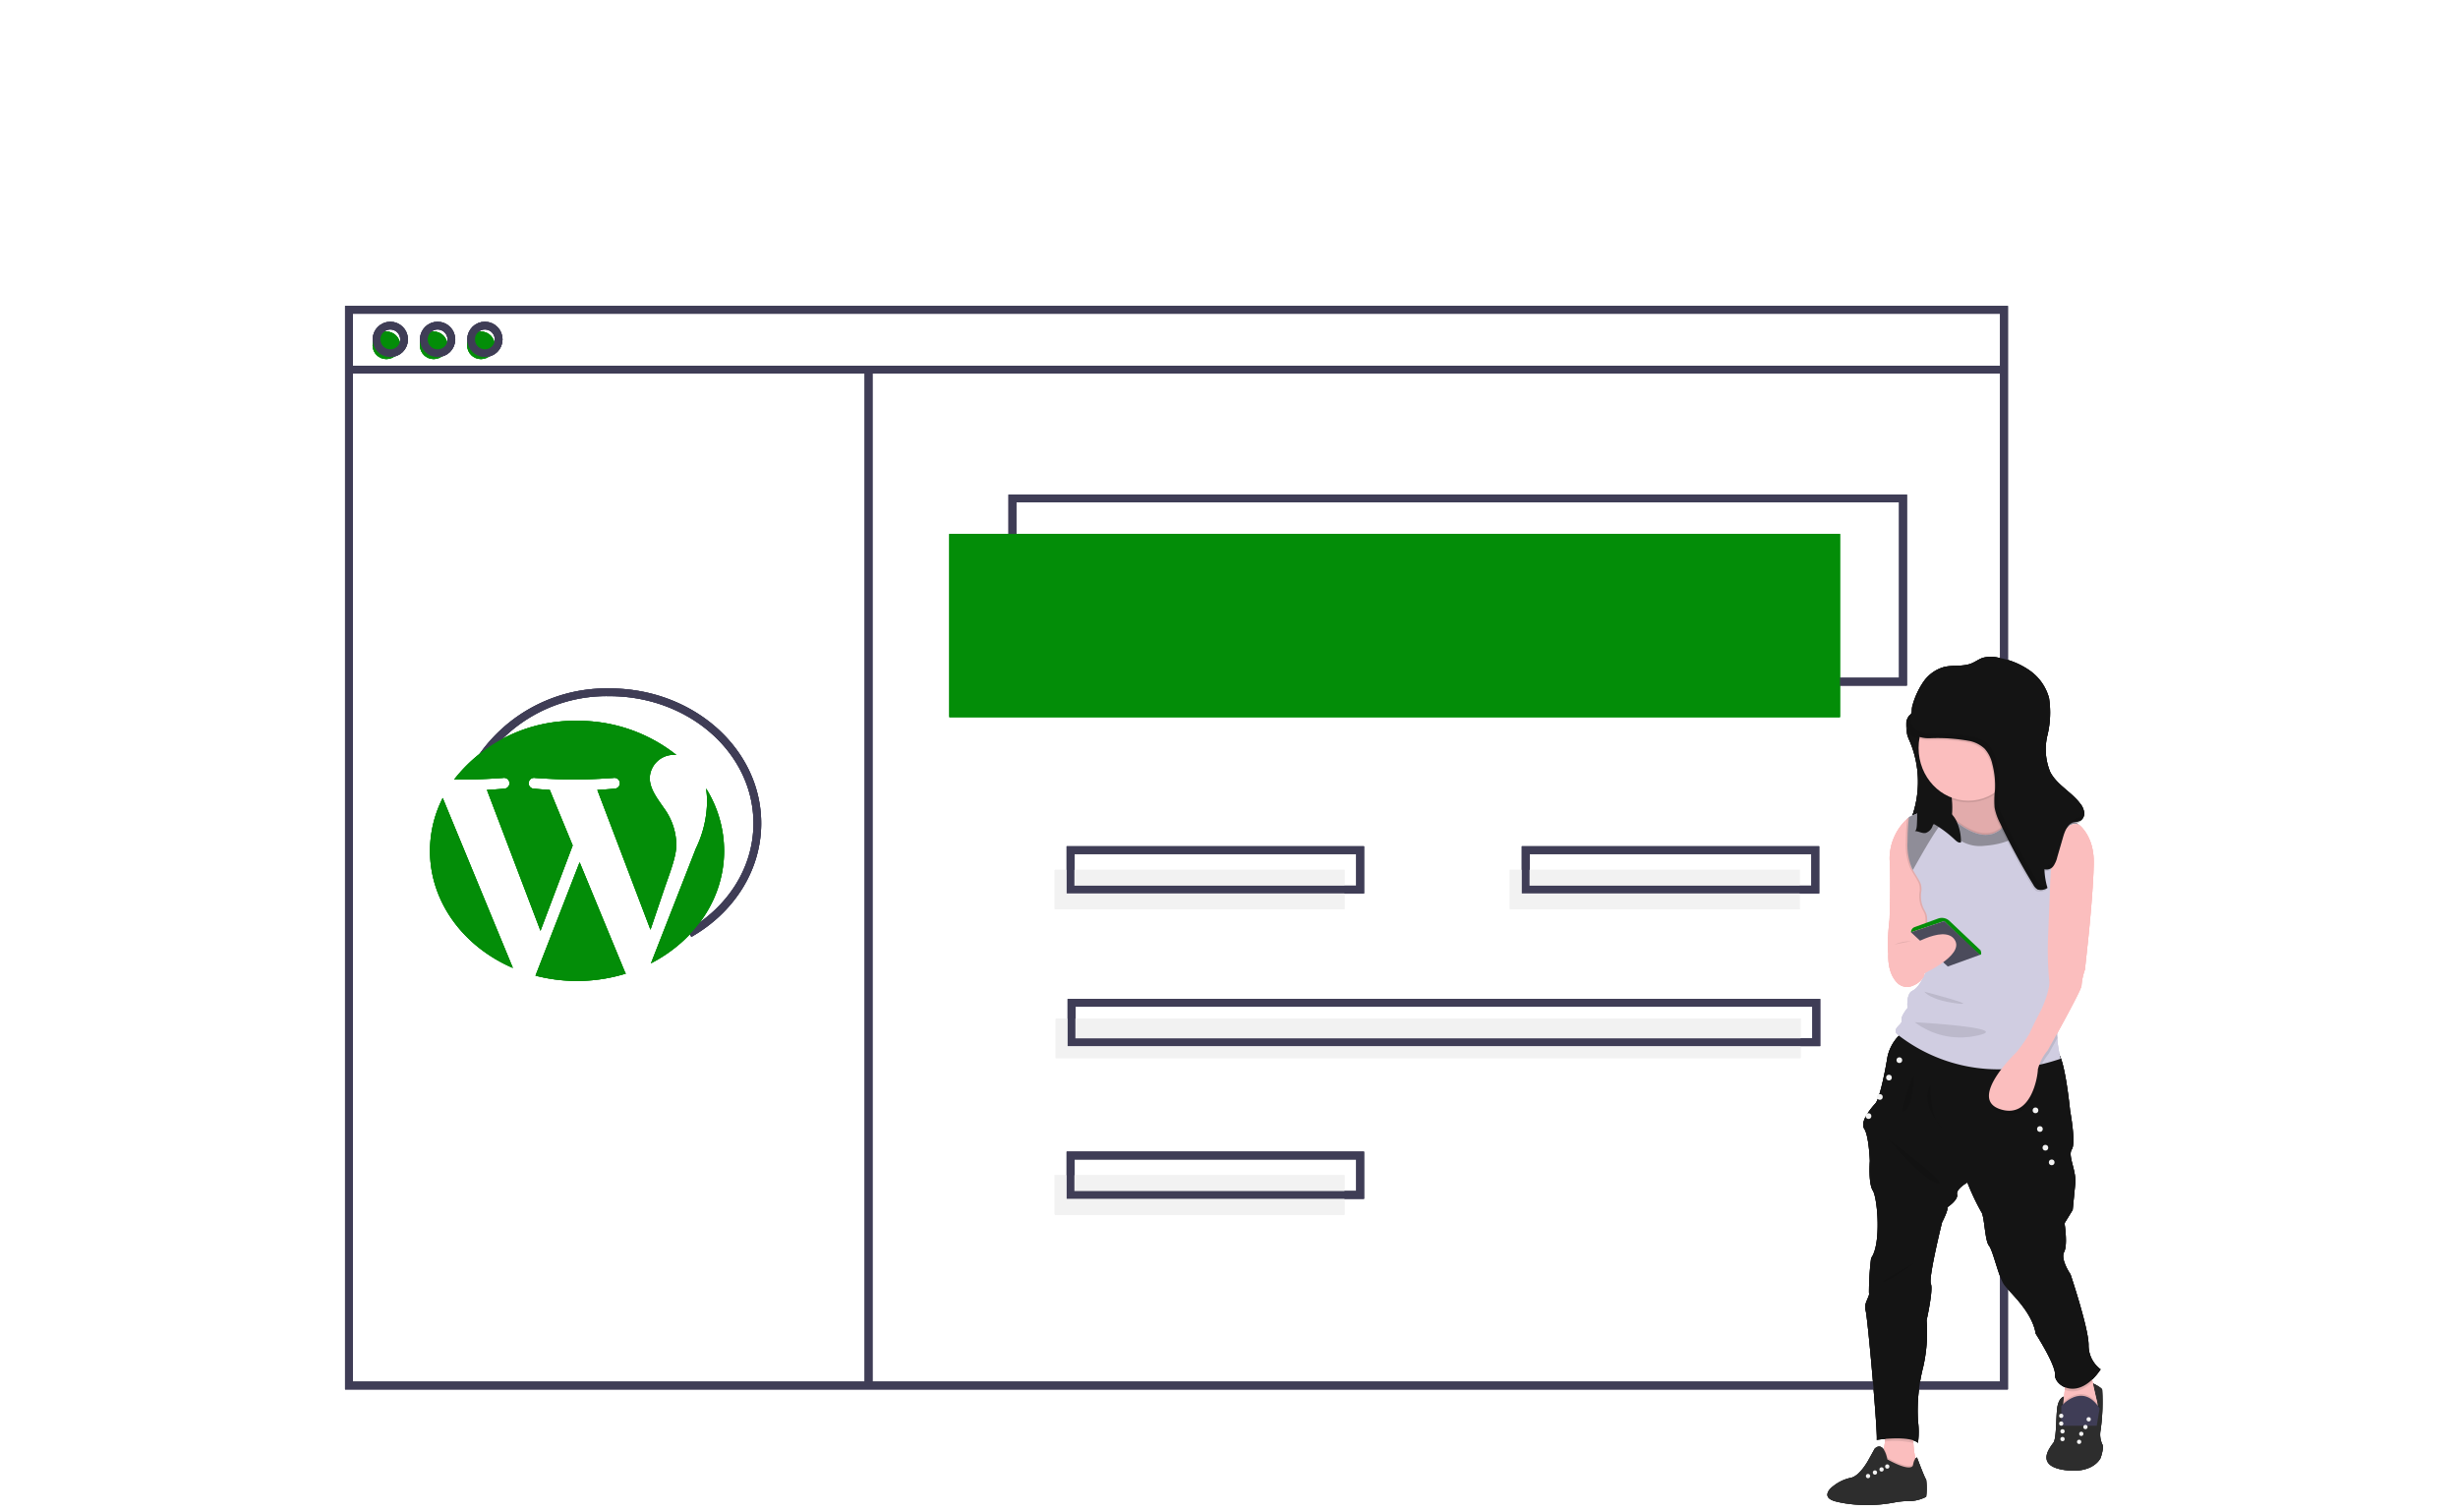 <svg xmlns="http://www.w3.org/2000/svg" width="317" height="195" viewBox="0 0 317 195">
  <g id="Wordpress" transform="translate(-254 -2486)">
    <g id="Group_70" data-name="Group 70" transform="translate(2323.462 386)">
      <rect id="Rectangle_167" data-name="Rectangle 167" width="114.858" height="23.632" transform="translate(-1938.895 2164.294)" fill="none" stroke="#3f3d56" stroke-miterlimit="10" stroke-width="1"/>
      <path id="Path_491" data-name="Path 491" d="M250.224,347.071a19.575,19.575,0,0,1,16.587-8.571c10.526,0,19.058,7.566,19.058,16.9,0,5.967-3.488,11.212-8.755,14.218" transform="translate(-2257.661 1850.792)" fill="none" stroke="#3f3d56" stroke-miterlimit="10" stroke-width="1"/>
      <rect id="Rectangle_168" data-name="Rectangle 168" width="114.858" height="23.632" transform="translate(-1947.027 2168.868)" fill="#038d08"/>
      <circle id="Ellipse_61" data-name="Ellipse 61" cx="1.779" cy="1.779" r="1.779" transform="translate(-2021.413 2142.758)" fill="#038d08"/>
      <circle id="Ellipse_62" data-name="Ellipse 62" cx="1.779" cy="1.779" r="1.779" transform="translate(-2015.314 2142.758)" fill="#038d08"/>
      <circle id="Ellipse_63" data-name="Ellipse 63" cx="1.779" cy="1.779" r="1.779" transform="translate(-2009.215 2142.758)" fill="#038d08"/>
      <rect id="Rectangle_169" data-name="Rectangle 169" width="213.452" height="138.744" transform="translate(-2024.462 2139.963)" fill="none" stroke="#3f3d56" stroke-miterlimit="10" stroke-width="1"/>
      <line id="Line_13" data-name="Line 13" x2="213.452" transform="translate(-2024.462 2147.671)" fill="none" stroke="#3f3d56" stroke-miterlimit="10" stroke-width="1"/>
      <circle id="Ellipse_64" data-name="Ellipse 64" cx="1.779" cy="1.779" r="1.779" transform="translate(-2020.904 2141.996)" fill="none" stroke="#3f3d56" stroke-miterlimit="10" stroke-width="1"/>
      <circle id="Ellipse_65" data-name="Ellipse 65" cx="1.779" cy="1.779" r="1.779" transform="translate(-2014.806 2141.996)" fill="none" stroke="#3f3d56" stroke-miterlimit="10" stroke-width="1"/>
      <circle id="Ellipse_66" data-name="Ellipse 66" cx="1.779" cy="1.779" r="1.779" transform="translate(-2008.707 2141.996)" fill="none" stroke="#3f3d56" stroke-miterlimit="10" stroke-width="1"/>
      <line id="Line_14" data-name="Line 14" y2="131.233" transform="translate(-1957.446 2147.671)" fill="none" stroke="#3f3d56" stroke-miterlimit="10" stroke-width="1"/>
      <rect id="Rectangle_170" data-name="Rectangle 170" width="37.354" height="5.082" transform="translate(-1933.432 2212.194)" fill="#f2f2f2"/>
      <rect id="Rectangle_171" data-name="Rectangle 171" width="37.354" height="5.082" transform="translate(-1874.733 2212.194)" fill="#f2f2f2"/>
      <rect id="Rectangle_172" data-name="Rectangle 172" width="37.354" height="5.082" transform="translate(-1931.399 2209.653)" fill="none" stroke="#3f3d56" stroke-miterlimit="10" stroke-width="1"/>
      <rect id="Rectangle_173" data-name="Rectangle 173" width="37.354" height="5.082" transform="translate(-1933.432 2251.581)" fill="#f2f2f2"/>
      <rect id="Rectangle_174" data-name="Rectangle 174" width="37.354" height="5.082" transform="translate(-1931.399 2249.04)" fill="none" stroke="#3f3d56" stroke-miterlimit="10" stroke-width="1"/>
      <rect id="Rectangle_175" data-name="Rectangle 175" width="96.053" height="5.082" transform="translate(-1933.305 2231.379)" fill="#f2f2f2"/>
      <rect id="Rectangle_176" data-name="Rectangle 176" width="96.053" height="5.082" transform="translate(-1931.272 2229.346)" fill="none" stroke="#3f3d56" stroke-miterlimit="10" stroke-width="1"/>
      <rect id="Rectangle_177" data-name="Rectangle 177" width="37.354" height="5.082" transform="translate(-1872.7 2209.653)" fill="none" stroke="#3f3d56" stroke-miterlimit="10" stroke-width="1"/>
      <path id="Path_515" data-name="Path 515" d="M973.978,352.6a5.217,5.217,0,0,0,.305.8,13.459,13.459,0,0,1,.166,10.13,19.632,19.632,0,0,1,2.733.161,5.784,5.784,0,0,0,2.7-.3,2.742,2.742,0,0,0,1.707-2.063c.167-1.272-.759-2.382-1.572-3.348a7.628,7.628,0,0,1-1.874-3.353c-.269-1.411.114-3.065-.777-4.164a.861.861,0,0,0-.3-.253,3.4,3.4,0,0,0-2.207.059A2.252,2.252,0,0,0,973.978,352.6Z" transform="translate(-2797.466 1842.171)" fill="#141414"/>
      <path id="Path_516" data-name="Path 516" d="M1052.062,697.636a6.409,6.409,0,0,1-.3,1.247s-.923,2.125-4.721,1.552c-2.48-.375-2.464-1.537-2.053-2.437a5.814,5.814,0,0,1,.677-1.054c.369-.5.333-2.4.462-4.138s.913-1.826.913-1.826l.047,1.954c1.479-1.94,2.513.333,2.513.333s2.1.044,1.845-1.034c-.274-1.148-.683-2.966-.683-2.966s1.017.472,1.2.8a26.124,26.124,0,0,1-.2,5.209,3.032,3.032,0,0,0,.24,1.9A.725.725,0,0,1,1052.062,697.636Z" transform="translate(-2850.315 1589.159)" fill="#2d2d2d"/>
      <path id="Path_517" data-name="Path 517" d="M1057.477,683.993a2.07,2.07,0,0,1-1.448,1.973,2.788,2.788,0,0,1-2.435-.371,1.43,1.43,0,0,1-.6-1.34l.059-.491.213-1.79.293-2.466s3.147-1.6,2.937-1a9.626,9.626,0,0,0,.345,2.43c.177.848.392,1.781.582,2.573A2.046,2.046,0,0,1,1057.477,683.993Z" transform="translate(-2856.432 1597.284)" fill="#fbbebe"/>
      <path id="Path_518" data-name="Path 518" d="M1052.26,696.024s2.725-3.2,4.955.291l-.374,2.237h-4.581Z" transform="translate(-2855.892 1585.118)" opacity="0.1"/>
      <path id="Path_519" data-name="Path 519" d="M1052.26,696.9s2.725-3.2,4.955.291l-.374,2.237h-4.581Z" transform="translate(-2855.892 1584.467)" fill="#3f3d56"/>
      <circle id="Ellipse_67" data-name="Ellipse 67" cx="0.277" cy="0.277" r="0.277" transform="translate(-1800.368 2282.783)" fill="#f2f2f2"/>
      <circle id="Ellipse_68" data-name="Ellipse 68" cx="0.277" cy="0.277" r="0.277" transform="translate(-1803.91 2282.339)" fill="#f2f2f2"/>
      <circle id="Ellipse_69" data-name="Ellipse 69" cx="0.277" cy="0.277" r="0.277" transform="translate(-1801.323 2284.661)" fill="#f2f2f2"/>
      <circle id="Ellipse_70" data-name="Ellipse 70" cx="0.277" cy="0.277" r="0.277" transform="translate(-1803.743 2284.335)" fill="#f2f2f2"/>
      <circle id="Ellipse_71" data-name="Ellipse 71" cx="0.277" cy="0.277" r="0.277" transform="translate(-1800.787 2283.781)" fill="#f2f2f2"/>
      <circle id="Ellipse_72" data-name="Ellipse 72" cx="0.277" cy="0.277" r="0.277" transform="translate(-1803.91 2283.337)" fill="#f2f2f2"/>
      <circle id="Ellipse_73" data-name="Ellipse 73" cx="0.277" cy="0.277" r="0.277" transform="translate(-1801.6 2285.691)" fill="#f2f2f2"/>
      <circle id="Ellipse_74" data-name="Ellipse 74" cx="0.277" cy="0.277" r="0.277" transform="translate(-1803.743 2285.333)" fill="#f2f2f2"/>
      <path id="Path_520" data-name="Path 520" d="M964.855,715.407l-3.769,1.275s-2-2-1.441-2.6a5.583,5.583,0,0,0,.6-2.032c.051-.286.1-.577.136-.855.131-.9.206-1.658.206-1.658s4.378-2.106,3.658,0a5.188,5.188,0,0,0-.207,1.842,12.226,12.226,0,0,0,.234,1.844A17.553,17.553,0,0,0,964.855,715.407Z" transform="translate(-2786.74 1574.74)" fill="#fbbebe"/>
      <path id="Path_521" data-name="Path 521" d="M964.855,725.53l-3.769,1.275s-2-2-1.441-2.6a5.583,5.583,0,0,0,.6-2.032,3.939,3.939,0,0,1,.44,1.228c3.255,1.788,3.311.72,3.311.72a1.978,1.978,0,0,1,.276-.775,17.573,17.573,0,0,0,.583,2.188Z" transform="translate(-2786.74 1564.617)" opacity="0.1"/>
      <path id="Path_522" data-name="Path 522" d="M946.316,727.83a4.96,4.96,0,0,1-2.563.554,10.081,10.081,0,0,0-1.491.168,18.623,18.623,0,0,1-6.113.165,13.267,13.267,0,0,1-1.555-.305c-1.967-.541-.471-1.787-.471-1.787s.094-.082.257-.205a5.371,5.371,0,0,1,2.168-1.029c1.233-.194,2.369-2.383,2.369-2.383l.776-1.4c1.2-1.039,1.622,1.4,1.622,1.4,3.255,1.788,3.311.72,3.311.72.181-.957.513-.957.513-.957s.811,2.185,1.105,2.73a.543.543,0,0,0,.072.111A8.448,8.448,0,0,1,946.316,727.83Z" transform="translate(-2767.369 1565.227)" fill="#2d2d2d"/>
      <circle id="Ellipse_75" data-name="Ellipse 75" cx="0.277" cy="0.277" r="0.277" transform="translate(-1826.346 2288.873)" fill="#f2f2f2"/>
      <circle id="Ellipse_76" data-name="Ellipse 76" cx="0.277" cy="0.277" r="0.277" transform="translate(-1827.933 2289.649)" fill="#f2f2f2"/>
      <circle id="Ellipse_77" data-name="Ellipse 77" cx="0.277" cy="0.277" r="0.277" transform="translate(-1827.08 2289.251)" fill="#f2f2f2"/>
      <circle id="Ellipse_78" data-name="Ellipse 78" cx="0.277" cy="0.277" r="0.277" transform="translate(-1828.826 2290.106)" fill="#f2f2f2"/>
      <path id="Path_523" data-name="Path 523" d="M966.691,709.533a5.188,5.188,0,0,0-.207,1.842,10.654,10.654,0,0,0-3.657-.184c.131-.9.206-1.658.206-1.658S967.412,707.426,966.691,709.533Z" transform="translate(-2789.186 1574.74)" opacity="0.1"/>
      <path id="Path_524" data-name="Path 524" d="M1057.657,680.94c-1.362,1.336-2.665,1.419-3.575,1.034l.293-2.466s3.147-1.6,2.937-1A9.724,9.724,0,0,0,1057.657,680.94Z" transform="translate(-2857.252 1597.284)" opacity="0.1"/>
      <path id="Path_525" data-name="Path 525" d="M957.429,509.451a5.551,5.551,0,0,0-2.55,3.6c-.388,2.383-1.053,5.431-1.552,5.985s-2.051,2.328-1.441,3.27.72,4.156.72,4.156-.222,2.882.388,3.824,1.108,6.928-.222,8.7a35.412,35.412,0,0,0-.277,4.489c.166.388-.72,1.385-.443,2.217s1.607,16.127,1.441,16.737c0,0,4.212-.61,5.32.388a10.917,10.917,0,0,0,0-2.826,22.644,22.644,0,0,1,.665-6.927,19.967,19.967,0,0,0,.443-6.041s.887-3.935.554-4.711,1.441-7.925,1.441-7.925.887-1.718.665-1.94c0,0,1.441-.942,1.275-1.663s1.33-1.552,1.33-1.552A30.26,30.26,0,0,0,966.961,533c.443.5.461,3.713,1.006,4.378s1.266,4.156,1.986,5.1,3.6,3.436,4.046,6.262c0,0,2.6,4.046,2.494,5.32s2.937,3.6,5.875-.72a3.84,3.84,0,0,1-1.552-3.159c0-2.161-2.328-9.089-2.328-9.089s-1.33-1.94-.831-2.882.055-3.713.055-3.713l1.053-1.718s.166-1.663.333-3.381-1-3.6-.443-4.434-.222-4.985-.222-4.985-.69-7.159-1.718-7.6S957.429,509.451,957.429,509.451Z" transform="translate(-2780.921 1723.281)" fill="#141414"/>
      <path id="Path_526" data-name="Path 526" d="M971.805,419.221s-1.138.13-2.521.26a22.5,22.5,0,0,1-4.809.183c-.505-.333,0-4.544,0-4.544s.174-4.6.008-7.814a6.981,6.981,0,0,1,2.247-5.153c.153-.146.247-.223.247-.223l.554.443,3.159,5.376Z" transform="translate(-2790.247 1803.48)" fill="#fbbebe"/>
      <path id="Path_527" data-name="Path 527" d="M1006.332,373.76l-3.1,1.884-5.1,3.879s-5.265-2.771-3.935-4.378a2.492,2.492,0,0,0,.487-1.087,10.619,10.619,0,0,0-.487-4.51s6.936-9.367,6.54-2.106c-.16,2.917.713,4.51,1.813,5.372A5.388,5.388,0,0,0,1006.332,373.76Z" transform="translate(-2812.422 1831.262)" fill="#fbbebe"/>
      <path id="Path_528" data-name="Path 528" d="M1006.332,373.76l-3.1,1.884-5.1,3.879s-5.265-2.771-3.935-4.378a2.492,2.492,0,0,0,.487-1.087,10.619,10.619,0,0,0-.487-4.51s6.936-9.367,6.54-2.106c-.16,2.917.713,4.51,1.813,5.372A5.388,5.388,0,0,0,1006.332,373.76Z" transform="translate(-2812.422 1831.262)" opacity="0.1"/>
      <ellipse id="Ellipse_79" data-name="Ellipse 79" cx="6.418" cy="6.8" rx="6.418" ry="6.8" transform="translate(-1822.03 2189.893)" opacity="0.1"/>
      <ellipse id="Ellipse_80" data-name="Ellipse 80" cx="6.418" cy="6.8" rx="6.418" ry="6.8" transform="translate(-1822.03 2189.671)" fill="#fbbebe"/>
      <path id="Path_529" data-name="Path 529" d="M1006.332,397.629l-3.1,1.884-5.1,3.879s-5.265-2.771-3.935-4.378a2.492,2.492,0,0,0,.487-1.087c5.808,4.966,7.573-.174,7.866-1.244A5.388,5.388,0,0,0,1006.332,397.629Z" transform="translate(-2812.422 1807.394)" opacity="0.1"/>
      <path id="Path_530" data-name="Path 530" d="M978.617,419.221s-1.138.13-2.521.26c-.054-1.193-.235-2.542-.2-3.364.055-1.385.055-1.552-.388-2.328a3.769,3.769,0,0,1-.333-2.383c.053-.955-.2-1.148-1.1-2.675l-.121-.207a7.808,7.808,0,0,1-.572-3.435.032.032,0,0,0,0-.014c0-.309,0-.614.016-.9,0-.012,0-.024,0-.037.032-.878.1-1.626.142-1.982.153-.146.247-.223.247-.223l.554.443,3.159,5.376Z" transform="translate(-2797.059 1803.48)" opacity="0.1"/>
      <path id="Path_531" data-name="Path 531" d="M991.142,397.765s.669.507.665.506c-2.006-.866-3.145,3.495-3.449,4.867-.057.253-.084.4-.084.4s.035.368.08.953c.15,1.96.407,6.348-.191,7.415a1.654,1.654,0,0,0-.143.356,7.5,7.5,0,0,0-.069,2.569,25.749,25.749,0,0,0,.489,2.894s1.33,3.381.776,5.6a8.223,8.223,0,0,0-.162,2.514,14.87,14.87,0,0,0,.351,2.293c.052.221.088.347.088.347q-1.254.429-2.451.712a23.775,23.775,0,0,1-4.74.642,21.042,21.042,0,0,1-13.662-4.332c-.093-.078-.163-.139-.207-.181-.776-.72.72-1.275.554-1.773s.758-1.607.758-1.607-.2-1.829.627-2.217,1.441-1.718,1.91-2.826-.081-3.99-.026-5.376.055-1.552-.388-2.328a3.769,3.769,0,0,1-.333-2.383c.053-.955-.2-1.148-1.1-2.675l-.121-.207c-.441-.76.246-2.07.242-3.369,0,0,.255,0,.254,0,0-.309-.519-.726-.508-1.016,0-.012-.254-.242-.254-.254a8.236,8.236,0,0,0-.122-1.955c4.434-2.272,5.487.1,5.487.1,6.484,5.581,7.956-1.393,7.956-1.393,3.529-1.206,8.171,2.043,8.436,2.231Z" transform="translate(-2793.199 1808.075)" fill="#d0cde1"/>
      <path id="Path_532" data-name="Path 532" d="M964.566,466.378s-.555,2.96,1.05,4.611a1.8,1.8,0,0,0,2.087.359,2.827,2.827,0,0,0,1.352-1.149C969.5,469.215,968.113,464.41,964.566,466.378Z" transform="translate(-2790.413 1755.759)" fill="#fbbebe"/>
      <path id="Path_533" data-name="Path 533" d="M1046.31,437.523a1.654,1.654,0,0,0-.143.356l.254-6.48.08-1.291C1046.651,432.068,1046.907,436.456,1046.31,437.523Z" transform="translate(-2851.348 1782.463)" opacity="0.1"/>
      <path id="Path_534" data-name="Path 534" d="M1024.878,479.292a8.22,8.22,0,0,0-.162,2.514c-.359.651-.666,1.2-.866,1.562l-.247.441a10.476,10.476,0,0,0-.9,1.349,2.607,2.607,0,0,0-.376,1.1c0,.852-.859,6.533-4.932,5.12-2.63-.912-.951-3.708.569-5.574a20.871,20.871,0,0,1,1.62-1.769s.47-.6.921-1.225a7.439,7.439,0,0,0,.8-1.269c.194-.554,1.473-2.993,1.473-2.993s1.27-2.688.993-3.935a23.978,23.978,0,0,1-.156-3.808,25.722,25.722,0,0,0,.489,2.894S1025.432,477.075,1024.878,479.292Z" transform="translate(-2828.861 1752.11)" opacity="0.1"/>
      <path id="Path_535" data-name="Path 535" d="M1027.151,405.461s2,1.385,1.94,4.988-.72,9.837-.72,9.837l-.416,3.879a7.946,7.946,0,0,0-.443,2.051c.083.471-4.352,8.368-4.352,8.368a6.247,6.247,0,0,0-1.275,2.446c0,.852-.859,6.532-4.932,5.119s2.189-7.343,2.189-7.343a19.407,19.407,0,0,0,1.718-2.494c.194-.554,1.474-2.993,1.474-2.993s1.27-2.688.993-3.935a42.812,42.812,0,0,1-.111-5.774l.277-7.083.111-1.8S1024.628,404.741,1027.151,405.461Z" transform="translate(-2828.53 1800.891)" fill="#fbbebe"/>
      <path id="Path_536" data-name="Path 536" d="M976.466,454.2l3.024-1.1a1.431,1.431,0,0,1,1.472.3l4.013,3.791s.222.608-.074.581-4.618-4.35-4.618-4.35L976,454.866h0A.712.712,0,0,1,976.466,454.2Z" transform="translate(-2799.009 1765.378)" fill="#038d08"/>
      <path id="Path_537" data-name="Path 537" d="M937.689,316.618l4.156-1.506-4.618-4.35-4.286,1.441Z" transform="translate(-2755.952 1908.042)" fill="#4b4b5b"/>
      <circle id="Ellipse_81" data-name="Ellipse 81" cx="0.369" cy="0.369" r="0.369" transform="translate(-1824.877 2236.372)" fill="#f2f2f2"/>
      <circle id="Ellipse_82" data-name="Ellipse 82" cx="0.369" cy="0.369" r="0.369" transform="translate(-1827.39 2241.119)" fill="#f2f2f2"/>
      <circle id="Ellipse_83" data-name="Ellipse 83" cx="0.369" cy="0.369" r="0.369" transform="translate(-1807.32 2242.845)" fill="#f2f2f2"/>
      <circle id="Ellipse_84" data-name="Ellipse 84" cx="0.369" cy="0.369" r="0.369" transform="translate(-1805.23 2249.552)" fill="#f2f2f2"/>
      <circle id="Ellipse_85" data-name="Ellipse 85" cx="0.369" cy="0.369" r="0.369" transform="translate(-1806.043 2247.664)" fill="#f2f2f2"/>
      <circle id="Ellipse_86" data-name="Ellipse 86" cx="0.369" cy="0.369" r="0.369" transform="translate(-1806.75 2245.254)" fill="#f2f2f2"/>
      <circle id="Ellipse_87" data-name="Ellipse 87" cx="0.369" cy="0.369" r="0.369" transform="translate(-1826.217 2238.619)" fill="#f2f2f2"/>
      <circle id="Ellipse_88" data-name="Ellipse 88" cx="0.369" cy="0.369" r="0.369" transform="translate(-1828.855 2243.584)" fill="#f2f2f2"/>
      <path id="Path_538" data-name="Path 538" d="M996.319,398.268v0c-2.006-.866-3.145,3.495-3.449,4.867l-3.151-4.51s-1.292,2.068-5.468,2.383a4.792,4.792,0,0,1-5.191-3.178c-.573-.044-3.168,4.626-4.11,6.3l-.121-.207a7.807,7.807,0,0,1-.572-3.435.031.031,0,0,0,0-.014c0-.3.009-.6.015-.9,0-.012,0-.024,0-.037.045-1.23.167-2.2.167-2.2,4.434-2.272,5.487.1,5.487.1,6.484,5.581,7.956-1.393,7.956-1.393C991.412,394.831,996.055,398.08,996.319,398.268Z" transform="translate(-2797.71 1808.075)" fill="#8f8d98"/>
      <path id="Path_539" data-name="Path 539" d="M964.293,565.065c.055.139,4.711,5.514,6.429,5.791S964.293,565.065,964.293,565.065Z" transform="translate(-2790.279 1681.799)" opacity="0.1"/>
      <path id="Path_540" data-name="Path 540" d="M973.162,532.617s.047,3.79-1.117,4.646S973.162,532.617,973.162,532.617Z" transform="translate(-2795.814 1706.002)" opacity="0.1"/>
      <path id="Path_541" data-name="Path 541" d="M984.671,537.913s-.111,4.461,1.552,5.514C986.223,543.427,983.175,540.462,984.671,537.913Z" transform="translate(-2805.17 1702.052)" opacity="0.1"/>
      <path id="Path_542" data-name="Path 542" d="M965.883,628.095s-3.1,2.3-3.963,2.466S965.883,628.095,965.883,628.095Z" transform="translate(-2788.432 1634.786)" opacity="0.1"/>
      <path id="Path_543" data-name="Path 543" d="M973.6,328.952a1.553,1.553,0,0,0,.255,2.279,4.09,4.09,0,0,0,2.491.652,22.727,22.727,0,0,1,5.023.36,4.072,4.072,0,0,1,1.927.987,4.336,4.336,0,0,1,1,1.992,10.91,10.91,0,0,1,.343,3.34,11.582,11.582,0,0,0-.05,2.265,7.243,7.243,0,0,0,.707,2.015,83.727,83.727,0,0,0,4.281,7.942,1.479,1.479,0,0,0,.558.61,1.509,1.509,0,0,0,1.27-.2,9.543,9.543,0,0,1-.392-2.407,1.076,1.076,0,0,0,1.137-.4,3.155,3.155,0,0,0,.518-1.165l.746-2.569c.231-.795.573-1.706,1.366-1.94a4.947,4.947,0,0,0,.838-.2,1.073,1.073,0,0,0,.518-1.057,2.283,2.283,0,0,0-.5-1.128c-1.122-1.509-2.993-2.4-3.868-4.069a7.664,7.664,0,0,1-.373-4.745,12.4,12.4,0,0,0,.212-4.806,6.368,6.368,0,0,0-2.471-3.54,9.969,9.969,0,0,0-4.042-1.662,4.036,4.036,0,0,0-2.043.014c-.5.17-.935.506-1.427.709-1.117.46-2.405.185-3.578.478a4.811,4.811,0,0,0-2.646,1.912,10.15,10.15,0,0,0-1.386,3.014c-.216.7.13.987-.5,1.37" transform="translate(-2796.928 1863.553)" opacity="0.1"/>
      <path id="Path_544" data-name="Path 544" d="M974.04,328.08a1.553,1.553,0,0,0,.255,2.279,4.089,4.089,0,0,0,2.491.652,22.728,22.728,0,0,1,5.024.36,4.073,4.073,0,0,1,1.927.987,4.337,4.337,0,0,1,1,1.992,10.91,10.91,0,0,1,.343,3.34,11.591,11.591,0,0,0-.05,2.265,7.243,7.243,0,0,0,.707,2.015,83.717,83.717,0,0,0,4.281,7.942,1.478,1.478,0,0,0,.558.61,1.509,1.509,0,0,0,1.271-.2,9.538,9.538,0,0,1-.392-2.407,1.076,1.076,0,0,0,1.137-.4,3.156,3.156,0,0,0,.518-1.165l.746-2.569c.231-.795.573-1.706,1.366-1.94a4.948,4.948,0,0,0,.838-.2,1.073,1.073,0,0,0,.518-1.057,2.284,2.284,0,0,0-.5-1.128c-1.122-1.509-2.993-2.4-3.868-4.069a7.664,7.664,0,0,1-.373-4.745,12.4,12.4,0,0,0,.212-4.806,6.368,6.368,0,0,0-2.471-3.54,9.97,9.97,0,0,0-4.042-1.662,4.036,4.036,0,0,0-2.043.014c-.5.17-.935.507-1.427.709-1.117.46-2.405.185-3.578.478a4.811,4.811,0,0,0-2.646,1.912,10.15,10.15,0,0,0-1.386,3.014c-.216.7.13.987-.5,1.37" transform="translate(-2797.253 1864.204)" fill="#141414"/>
      <path id="Path_545" data-name="Path 545" d="M972.471,463.3s5.071-3.381,6.512-1.3-4.461,4.628-4.461,4.628Z" transform="translate(-2796.378 1759.181)" fill="#fbbebe"/>
      <path id="Path_546" data-name="Path 546" d="M978.223,396.171c-.019.326-.081.725-.263.785.473-.011.94.337,1.409.233a1.436,1.436,0,0,0,.89-.917.428.428,0,0,1,.119-.2c.049-.029.1,0,.152.029a14.793,14.793,0,0,1,2.551,1.926c.26.242.548.5.833.378a6.359,6.359,0,0,0-.544-2.667,3.407,3.407,0,0,0-1.453-1.589,4.449,4.449,0,0,0-1.708-.445,1.711,1.711,0,0,1-.736-.183c-.252-.148-1.056-1.109-1.237-.409a7.681,7.681,0,0,0,.028,1.432Q978.269,395.36,978.223,396.171Z" transform="translate(-2800.473 1810.243)" fill="#141414"/>
      <g id="Group_65" data-name="Group 65" transform="translate(-1823.577 2187.455)" opacity="0.1">
        <path id="Path_547" data-name="Path 547" d="M991.146,371.865a1.479,1.479,0,0,1-.558-.61,83.73,83.73,0,0,1-4.281-7.942,7.244,7.244,0,0,1-.707-2.015,11.582,11.582,0,0,1,.05-2.265,10.909,10.909,0,0,0-.343-3.34,4.336,4.336,0,0,0-1-1.992,4.073,4.073,0,0,0-1.927-.987,22.727,22.727,0,0,0-5.023-.36,4.09,4.09,0,0,1-2.491-.652,1.721,1.721,0,0,1-.569-1.826,1.1,1.1,0,0,1-.142.113,1.558,1.558,0,0,0,.267,2.267,4.09,4.09,0,0,0,2.491.652,22.726,22.726,0,0,1,5.023.36,4.072,4.072,0,0,1,1.927.987,4.336,4.336,0,0,1,1,1.992,10.912,10.912,0,0,1,.343,3.34,11.582,11.582,0,0,0-.05,2.265,7.245,7.245,0,0,0,.707,2.015,83.713,83.713,0,0,0,4.281,7.942,1.479,1.479,0,0,0,.558.61,1.509,1.509,0,0,0,1.27-.2c-.033-.111-.064-.224-.093-.336A1.012,1.012,0,0,1,991.146,371.865Z" transform="translate(-973.77 -345.149)"/>
        <path id="Path_548" data-name="Path 548" d="M974.989,350.334c.027-.016.05-.032.073-.048l.012-.012Z" transform="translate(-974.679 -345.446)"/>
        <path id="Path_549" data-name="Path 549" d="M976.652,335.559c-.023.016-.046.032-.073.048l.085-.06-.012.012c.526-.359.219-.647.426-1.321a10.252,10.252,0,0,1,1.353-2.965,5.886,5.886,0,0,0-.41.505,10.151,10.151,0,0,0-1.386,3.014,4.717,4.717,0,0,0-.109.9A1.064,1.064,0,0,1,976.652,335.559Z" transform="translate(-975.826 -331.272)"/>
        <path id="Path_550" data-name="Path 550" d="M1058.549,401.475a4.947,4.947,0,0,1-.838.2,1.616,1.616,0,0,0-.927.819,1.331,1.331,0,0,1,.484-.264,4.947,4.947,0,0,0,.838-.2.945.945,0,0,0,.459-.563Z" transform="translate(-1035.689 -383.629)"/>
        <path id="Path_551" data-name="Path 551" d="M1045.61,425.618q.01.288.037.575a1.248,1.248,0,0,0,.657-.418,1.847,1.847,0,0,0,.22-.343A.988.988,0,0,1,1045.61,425.618Z" transform="translate(-1027.355 -401.505)"/>
      </g>
      <path id="Path_552" data-name="Path 552" d="M967.644,465.221a5.437,5.437,0,0,1,2.123-.421" transform="translate(-2792.778 1756.599)" opacity="0.1"/>
      <path id="Path_553" data-name="Path 553" d="M982.816,490.477s.679,1.053,4.11,1.5S982.816,490.477,982.816,490.477Z" transform="translate(-2804.095 1737.434)" opacity="0.1"/>
      <path id="Path_554" data-name="Path 554" d="M977.96,505.962A9.73,9.73,0,0,0,986,507.68C990.947,506.682,977.96,505.962,977.96,505.962Z" transform="translate(-2800.473 1725.884)" opacity="0.1"/>
      <path id="Path_555" data-name="Path 555" d="M224.367,369.756c0,6.64,4.363,12.378,10.689,15.1l-9.047-21.925A15.09,15.09,0,0,0,224.367,369.756Zm31.769-.847a8.133,8.133,0,0,0-1.564-4.627c-.961-1.382-1.862-2.552-1.862-3.934a3.086,3.086,0,0,1,3.184-2.978c.084,0,.164.009.246.013a20.322,20.322,0,0,0-12.807-4.4,19.675,19.675,0,0,0-15.846,7.561c.445.012.865.02,1.22.02,1.984,0,5.054-.213,5.054-.213a.7.7,0,1,1,.122,1.382s-1.028.107-2.171.16l6.906,18.171,4.151-11.01-2.955-7.161c-1.021-.053-1.989-.16-1.989-.16a.7.7,0,1,1,.12-1.382s3.132.213,5,.213c1.983,0,5.054-.213,5.054-.213a.7.7,0,1,1,.122,1.382s-1.03.107-2.171.16l6.854,18.033,1.891-5.592c.82-2.32,1.444-3.987,1.444-5.423Z" transform="translate(-2238.375 1839.991)" fill="#038d08"/>
      <path id="Path_556" data-name="Path 556" d="M283.608,396.841l-5.69,14.625a21.332,21.332,0,0,0,11.656-.267,1.368,1.368,0,0,1-.135-.231Zm16.309-9.516a11.411,11.411,0,0,1,.128,1.725,14.267,14.267,0,0,1-1.442,6.009l-5.793,14.815c5.638-2.908,9.431-8.311,9.431-14.5A15.191,15.191,0,0,0,299.917,387.325Z" transform="translate(-2278.318 1814.374)" fill="#038d08"/>
    </g>
    <g id="Group_219" data-name="Group 219" transform="translate(2323.462 386)">
      <rect id="Rectangle_167-2" data-name="Rectangle 167" width="114.858" height="23.632" transform="translate(-1938.895 2164.294)" fill="none" stroke="#3f3d56" stroke-miterlimit="10" stroke-width="1"/>
      <path id="Path_491-2" data-name="Path 491" d="M250.224,347.071a19.575,19.575,0,0,1,16.587-8.571c10.526,0,19.058,7.566,19.058,16.9,0,5.967-3.488,11.212-8.755,14.218" transform="translate(-2257.661 1850.792)" fill="none" stroke="#3f3d56" stroke-miterlimit="10" stroke-width="1"/>
      <rect id="Rectangle_168-2" data-name="Rectangle 168" width="114.858" height="23.632" transform="translate(-1947.027 2168.868)" fill="#038d08"/>
      <circle id="Ellipse_61-2" data-name="Ellipse 61" cx="1.779" cy="1.779" r="1.779" transform="translate(-2021.413 2142.758)" fill="#038d08"/>
      <circle id="Ellipse_62-2" data-name="Ellipse 62" cx="1.779" cy="1.779" r="1.779" transform="translate(-2015.314 2142.758)" fill="#038d08"/>
      <circle id="Ellipse_63-2" data-name="Ellipse 63" cx="1.779" cy="1.779" r="1.779" transform="translate(-2009.215 2142.758)" fill="#038d08"/>
      <rect id="Rectangle_169-2" data-name="Rectangle 169" width="213.452" height="138.744" transform="translate(-2024.462 2139.963)" fill="none" stroke="#3f3d56" stroke-miterlimit="10" stroke-width="1"/>
      <line id="Line_13-2" data-name="Line 13" x2="213.452" transform="translate(-2024.462 2147.671)" fill="none" stroke="#3f3d56" stroke-miterlimit="10" stroke-width="1"/>
      <circle id="Ellipse_64-2" data-name="Ellipse 64" cx="1.779" cy="1.779" r="1.779" transform="translate(-2020.904 2141.996)" fill="none" stroke="#3f3d56" stroke-miterlimit="10" stroke-width="1"/>
      <circle id="Ellipse_65-2" data-name="Ellipse 65" cx="1.779" cy="1.779" r="1.779" transform="translate(-2014.806 2141.996)" fill="none" stroke="#3f3d56" stroke-miterlimit="10" stroke-width="1"/>
      <circle id="Ellipse_66-2" data-name="Ellipse 66" cx="1.779" cy="1.779" r="1.779" transform="translate(-2008.707 2141.996)" fill="none" stroke="#3f3d56" stroke-miterlimit="10" stroke-width="1"/>
      <line id="Line_14-2" data-name="Line 14" y2="131.233" transform="translate(-1957.446 2147.671)" fill="none" stroke="#3f3d56" stroke-miterlimit="10" stroke-width="1"/>
      <rect id="Rectangle_170-2" data-name="Rectangle 170" width="37.354" height="5.082" transform="translate(-1933.432 2212.194)" fill="#f2f2f2"/>
      <rect id="Rectangle_171-2" data-name="Rectangle 171" width="37.354" height="5.082" transform="translate(-1874.733 2212.194)" fill="#f2f2f2"/>
      <rect id="Rectangle_172-2" data-name="Rectangle 172" width="37.354" height="5.082" transform="translate(-1931.399 2209.653)" fill="none" stroke="#3f3d56" stroke-miterlimit="10" stroke-width="1"/>
      <rect id="Rectangle_173-2" data-name="Rectangle 173" width="37.354" height="5.082" transform="translate(-1933.432 2251.581)" fill="#f2f2f2"/>
      <rect id="Rectangle_174-2" data-name="Rectangle 174" width="37.354" height="5.082" transform="translate(-1931.399 2249.04)" fill="none" stroke="#3f3d56" stroke-miterlimit="10" stroke-width="1"/>
      <rect id="Rectangle_175-2" data-name="Rectangle 175" width="96.053" height="5.082" transform="translate(-1933.305 2231.379)" fill="#f2f2f2"/>
      <rect id="Rectangle_176-2" data-name="Rectangle 176" width="96.053" height="5.082" transform="translate(-1931.272 2229.346)" fill="none" stroke="#3f3d56" stroke-miterlimit="10" stroke-width="1"/>
      <rect id="Rectangle_177-2" data-name="Rectangle 177" width="37.354" height="5.082" transform="translate(-1872.7 2209.653)" fill="none" stroke="#3f3d56" stroke-miterlimit="10" stroke-width="1"/>
      <path id="Path_515-2" data-name="Path 515" d="M973.978,352.6a5.217,5.217,0,0,0,.305.8,13.459,13.459,0,0,1,.166,10.13,19.632,19.632,0,0,1,2.733.161,5.784,5.784,0,0,0,2.7-.3,2.742,2.742,0,0,0,1.707-2.063c.167-1.272-.759-2.382-1.572-3.348a7.628,7.628,0,0,1-1.874-3.353c-.269-1.411.114-3.065-.777-4.164a.861.861,0,0,0-.3-.253,3.4,3.4,0,0,0-2.207.059A2.252,2.252,0,0,0,973.978,352.6Z" transform="translate(-2797.466 1842.171)" fill="#141414"/>
      <path id="Path_516-2" data-name="Path 516" d="M1052.062,697.636a6.409,6.409,0,0,1-.3,1.247s-.923,2.125-4.721,1.552c-2.48-.375-2.464-1.537-2.053-2.437a5.814,5.814,0,0,1,.677-1.054c.369-.5.333-2.4.462-4.138s.913-1.826.913-1.826l.047,1.954c1.479-1.94,2.513.333,2.513.333s2.1.044,1.845-1.034c-.274-1.148-.683-2.966-.683-2.966s1.017.472,1.2.8a26.124,26.124,0,0,1-.2,5.209,3.032,3.032,0,0,0,.24,1.9A.725.725,0,0,1,1052.062,697.636Z" transform="translate(-2850.315 1589.159)" fill="#2d2d2d"/>
      <path id="Path_517-2" data-name="Path 517" d="M1057.477,683.993a2.07,2.07,0,0,1-1.448,1.973,2.788,2.788,0,0,1-2.435-.371,1.43,1.43,0,0,1-.6-1.34l.059-.491.213-1.79.293-2.466s3.147-1.6,2.937-1a9.626,9.626,0,0,0,.345,2.43c.177.848.392,1.781.582,2.573A2.046,2.046,0,0,1,1057.477,683.993Z" transform="translate(-2856.432 1597.284)" fill="#fbbebe"/>
      <path id="Path_518-2" data-name="Path 518" d="M1052.26,696.024s2.725-3.2,4.955.291l-.374,2.237h-4.581Z" transform="translate(-2855.892 1585.118)" opacity="0.1"/>
      <path id="Path_519-2" data-name="Path 519" d="M1052.26,696.9s2.725-3.2,4.955.291l-.374,2.237h-4.581Z" transform="translate(-2855.892 1584.467)" fill="#3f3d56"/>
      <circle id="Ellipse_67-2" data-name="Ellipse 67" cx="0.277" cy="0.277" r="0.277" transform="translate(-1800.368 2282.783)" fill="#f2f2f2"/>
      <circle id="Ellipse_68-2" data-name="Ellipse 68" cx="0.277" cy="0.277" r="0.277" transform="translate(-1803.91 2282.339)" fill="#f2f2f2"/>
      <circle id="Ellipse_69-2" data-name="Ellipse 69" cx="0.277" cy="0.277" r="0.277" transform="translate(-1801.323 2284.661)" fill="#f2f2f2"/>
      <circle id="Ellipse_70-2" data-name="Ellipse 70" cx="0.277" cy="0.277" r="0.277" transform="translate(-1803.743 2284.335)" fill="#f2f2f2"/>
      <circle id="Ellipse_71-2" data-name="Ellipse 71" cx="0.277" cy="0.277" r="0.277" transform="translate(-1800.787 2283.781)" fill="#f2f2f2"/>
      <circle id="Ellipse_72-2" data-name="Ellipse 72" cx="0.277" cy="0.277" r="0.277" transform="translate(-1803.91 2283.337)" fill="#f2f2f2"/>
      <circle id="Ellipse_73-2" data-name="Ellipse 73" cx="0.277" cy="0.277" r="0.277" transform="translate(-1801.6 2285.691)" fill="#f2f2f2"/>
      <circle id="Ellipse_74-2" data-name="Ellipse 74" cx="0.277" cy="0.277" r="0.277" transform="translate(-1803.743 2285.333)" fill="#f2f2f2"/>
      <path id="Path_520-2" data-name="Path 520" d="M964.855,715.407l-3.769,1.275s-2-2-1.441-2.6a5.583,5.583,0,0,0,.6-2.032c.051-.286.1-.577.136-.855.131-.9.206-1.658.206-1.658s4.378-2.106,3.658,0a5.188,5.188,0,0,0-.207,1.842,12.226,12.226,0,0,0,.234,1.844A17.553,17.553,0,0,0,964.855,715.407Z" transform="translate(-2786.74 1574.74)" fill="#fbbebe"/>
      <path id="Path_521-2" data-name="Path 521" d="M964.855,725.53l-3.769,1.275s-2-2-1.441-2.6a5.583,5.583,0,0,0,.6-2.032,3.939,3.939,0,0,1,.44,1.228c3.255,1.788,3.311.72,3.311.72a1.978,1.978,0,0,1,.276-.775,17.573,17.573,0,0,0,.583,2.188Z" transform="translate(-2786.74 1564.617)" opacity="0.1"/>
      <path id="Path_522-2" data-name="Path 522" d="M946.316,727.83a4.96,4.96,0,0,1-2.563.554,10.081,10.081,0,0,0-1.491.168,18.623,18.623,0,0,1-6.113.165,13.267,13.267,0,0,1-1.555-.305c-1.967-.541-.471-1.787-.471-1.787s.094-.082.257-.205a5.371,5.371,0,0,1,2.168-1.029c1.233-.194,2.369-2.383,2.369-2.383l.776-1.4c1.2-1.039,1.622,1.4,1.622,1.4,3.255,1.788,3.311.72,3.311.72.181-.957.513-.957.513-.957s.811,2.185,1.105,2.73a.543.543,0,0,0,.072.111A8.448,8.448,0,0,1,946.316,727.83Z" transform="translate(-2767.369 1565.227)" fill="#2d2d2d"/>
      <circle id="Ellipse_75-2" data-name="Ellipse 75" cx="0.277" cy="0.277" r="0.277" transform="translate(-1826.346 2288.873)" fill="#f2f2f2"/>
      <circle id="Ellipse_76-2" data-name="Ellipse 76" cx="0.277" cy="0.277" r="0.277" transform="translate(-1827.933 2289.649)" fill="#f2f2f2"/>
      <circle id="Ellipse_77-2" data-name="Ellipse 77" cx="0.277" cy="0.277" r="0.277" transform="translate(-1827.08 2289.251)" fill="#f2f2f2"/>
      <circle id="Ellipse_78-2" data-name="Ellipse 78" cx="0.277" cy="0.277" r="0.277" transform="translate(-1828.826 2290.106)" fill="#f2f2f2"/>
      <path id="Path_523-2" data-name="Path 523" d="M966.691,709.533a5.188,5.188,0,0,0-.207,1.842,10.654,10.654,0,0,0-3.657-.184c.131-.9.206-1.658.206-1.658S967.412,707.426,966.691,709.533Z" transform="translate(-2789.186 1574.74)" opacity="0.1"/>
      <path id="Path_524-2" data-name="Path 524" d="M1057.657,680.94c-1.362,1.336-2.665,1.419-3.575,1.034l.293-2.466s3.147-1.6,2.937-1A9.724,9.724,0,0,0,1057.657,680.94Z" transform="translate(-2857.252 1597.284)" opacity="0.1"/>
      <path id="Path_525-2" data-name="Path 525" d="M957.429,509.451a5.551,5.551,0,0,0-2.55,3.6c-.388,2.383-1.053,5.431-1.552,5.985s-2.051,2.328-1.441,3.27.72,4.156.72,4.156-.222,2.882.388,3.824,1.108,6.928-.222,8.7a35.412,35.412,0,0,0-.277,4.489c.166.388-.72,1.385-.443,2.217s1.607,16.127,1.441,16.737c0,0,4.212-.61,5.32.388a10.917,10.917,0,0,0,0-2.826,22.644,22.644,0,0,1,.665-6.927,19.967,19.967,0,0,0,.443-6.041s.887-3.935.554-4.711,1.441-7.925,1.441-7.925.887-1.718.665-1.94c0,0,1.441-.942,1.275-1.663s1.33-1.552,1.33-1.552A30.26,30.26,0,0,0,966.961,533c.443.5.461,3.713,1.006,4.378s1.266,4.156,1.986,5.1,3.6,3.436,4.046,6.262c0,0,2.6,4.046,2.494,5.32s2.937,3.6,5.875-.72a3.84,3.84,0,0,1-1.552-3.159c0-2.161-2.328-9.089-2.328-9.089s-1.33-1.94-.831-2.882.055-3.713.055-3.713l1.053-1.718s.166-1.663.333-3.381-1-3.6-.443-4.434-.222-4.985-.222-4.985-.69-7.159-1.718-7.6S957.429,509.451,957.429,509.451Z" transform="translate(-2780.921 1723.281)" fill="#141414"/>
      <path id="Path_526-2" data-name="Path 526" d="M971.805,419.221s-1.138.13-2.521.26a22.5,22.5,0,0,1-4.809.183c-.505-.333,0-4.544,0-4.544s.174-4.6.008-7.814a6.981,6.981,0,0,1,2.247-5.153c.153-.146.247-.223.247-.223l.554.443,3.159,5.376Z" transform="translate(-2790.247 1803.48)" fill="#fbbebe"/>
      <path id="Path_527-2" data-name="Path 527" d="M1006.332,373.76l-3.1,1.884-5.1,3.879s-5.265-2.771-3.935-4.378a2.492,2.492,0,0,0,.487-1.087,10.619,10.619,0,0,0-.487-4.51s6.936-9.367,6.54-2.106c-.16,2.917.713,4.51,1.813,5.372A5.388,5.388,0,0,0,1006.332,373.76Z" transform="translate(-2812.422 1831.262)" fill="#fbbebe"/>
      <path id="Path_528-2" data-name="Path 528" d="M1006.332,373.76l-3.1,1.884-5.1,3.879s-5.265-2.771-3.935-4.378a2.492,2.492,0,0,0,.487-1.087,10.619,10.619,0,0,0-.487-4.51s6.936-9.367,6.54-2.106c-.16,2.917.713,4.51,1.813,5.372A5.388,5.388,0,0,0,1006.332,373.76Z" transform="translate(-2812.422 1831.262)" opacity="0.1"/>
      <ellipse id="Ellipse_79-2" data-name="Ellipse 79" cx="6.418" cy="6.8" rx="6.418" ry="6.8" transform="translate(-1822.03 2189.893)" opacity="0.1"/>
      <ellipse id="Ellipse_80-2" data-name="Ellipse 80" cx="6.418" cy="6.8" rx="6.418" ry="6.8" transform="translate(-1822.03 2189.671)" fill="#fbbebe"/>
      <path id="Path_529-2" data-name="Path 529" d="M1006.332,397.629l-3.1,1.884-5.1,3.879s-5.265-2.771-3.935-4.378a2.492,2.492,0,0,0,.487-1.087c5.808,4.966,7.573-.174,7.866-1.244A5.388,5.388,0,0,0,1006.332,397.629Z" transform="translate(-2812.422 1807.394)" opacity="0.1"/>
      <path id="Path_530-2" data-name="Path 530" d="M978.617,419.221s-1.138.13-2.521.26c-.054-1.193-.235-2.542-.2-3.364.055-1.385.055-1.552-.388-2.328a3.769,3.769,0,0,1-.333-2.383c.053-.955-.2-1.148-1.1-2.675l-.121-.207a7.808,7.808,0,0,1-.572-3.435.032.032,0,0,0,0-.014c0-.309,0-.614.016-.9,0-.012,0-.024,0-.037.032-.878.1-1.626.142-1.982.153-.146.247-.223.247-.223l.554.443,3.159,5.376Z" transform="translate(-2797.059 1803.48)" opacity="0.1"/>
      <path id="Path_531-2" data-name="Path 531" d="M991.142,397.765s.669.507.665.506c-2.006-.866-3.145,3.495-3.449,4.867-.057.253-.084.4-.084.4s.035.368.08.953c.15,1.96.407,6.348-.191,7.415a1.654,1.654,0,0,0-.143.356,7.5,7.5,0,0,0-.069,2.569,25.749,25.749,0,0,0,.489,2.894s1.33,3.381.776,5.6a8.223,8.223,0,0,0-.162,2.514,14.87,14.87,0,0,0,.351,2.293c.052.221.088.347.088.347q-1.254.429-2.451.712a23.775,23.775,0,0,1-4.74.642,21.042,21.042,0,0,1-13.662-4.332c-.093-.078-.163-.139-.207-.181-.776-.72.72-1.275.554-1.773s.758-1.607.758-1.607-.2-1.829.627-2.217,1.441-1.718,1.91-2.826-.081-3.99-.026-5.376.055-1.552-.388-2.328a3.769,3.769,0,0,1-.333-2.383c.053-.955-.2-1.148-1.1-2.675l-.121-.207c-.441-.76.246-2.07.242-3.369,0,0,.255,0,.254,0,0-.309-.519-.726-.508-1.016,0-.012-.254-.242-.254-.254a8.236,8.236,0,0,0-.122-1.955c4.434-2.272,5.487.1,5.487.1,6.484,5.581,7.956-1.393,7.956-1.393,3.529-1.206,8.171,2.043,8.436,2.231Z" transform="translate(-2793.199 1808.075)" fill="#d0cde1"/>
      <path id="Path_532-2" data-name="Path 532" d="M964.566,466.378s-.555,2.96,1.05,4.611a1.8,1.8,0,0,0,2.087.359,2.827,2.827,0,0,0,1.352-1.149C969.5,469.215,968.113,464.41,964.566,466.378Z" transform="translate(-2790.413 1755.759)" fill="#fbbebe"/>
      <path id="Path_533-2" data-name="Path 533" d="M1046.31,437.523a1.654,1.654,0,0,0-.143.356l.254-6.48.08-1.291C1046.651,432.068,1046.907,436.456,1046.31,437.523Z" transform="translate(-2851.348 1782.463)" opacity="0.1"/>
      <path id="Path_534-2" data-name="Path 534" d="M1024.878,479.292a8.22,8.22,0,0,0-.162,2.514c-.359.651-.666,1.2-.866,1.562l-.247.441a10.476,10.476,0,0,0-.9,1.349,2.607,2.607,0,0,0-.376,1.1c0,.852-.859,6.533-4.932,5.12-2.63-.912-.951-3.708.569-5.574a20.871,20.871,0,0,1,1.62-1.769s.47-.6.921-1.225a7.439,7.439,0,0,0,.8-1.269c.194-.554,1.473-2.993,1.473-2.993s1.27-2.688.993-3.935a23.978,23.978,0,0,1-.156-3.808,25.722,25.722,0,0,0,.489,2.894S1025.432,477.075,1024.878,479.292Z" transform="translate(-2828.861 1752.11)" opacity="0.1"/>
      <path id="Path_535-2" data-name="Path 535" d="M1027.151,405.461s2,1.385,1.94,4.988-.72,9.837-.72,9.837l-.416,3.879a7.946,7.946,0,0,0-.443,2.051c.083.471-4.352,8.368-4.352,8.368a6.247,6.247,0,0,0-1.275,2.446c0,.852-.859,6.532-4.932,5.119s2.189-7.343,2.189-7.343a19.407,19.407,0,0,0,1.718-2.494c.194-.554,1.474-2.993,1.474-2.993s1.27-2.688.993-3.935a42.812,42.812,0,0,1-.111-5.774l.277-7.083.111-1.8S1024.628,404.741,1027.151,405.461Z" transform="translate(-2828.53 1800.891)" fill="#fbbebe"/>
      <path id="Path_536-2" data-name="Path 536" d="M976.466,454.2l3.024-1.1a1.431,1.431,0,0,1,1.472.3l4.013,3.791s.222.608-.074.581-4.618-4.35-4.618-4.35L976,454.866h0A.712.712,0,0,1,976.466,454.2Z" transform="translate(-2799.009 1765.378)" fill="#038d08"/>
      <path id="Path_537-2" data-name="Path 537" d="M937.689,316.618l4.156-1.506-4.618-4.35-4.286,1.441Z" transform="translate(-2755.952 1908.042)" fill="#4b4b5b"/>
      <circle id="Ellipse_81-2" data-name="Ellipse 81" cx="0.369" cy="0.369" r="0.369" transform="translate(-1824.877 2236.372)" fill="#f2f2f2"/>
      <circle id="Ellipse_82-2" data-name="Ellipse 82" cx="0.369" cy="0.369" r="0.369" transform="translate(-1827.39 2241.119)" fill="#f2f2f2"/>
      <circle id="Ellipse_83-2" data-name="Ellipse 83" cx="0.369" cy="0.369" r="0.369" transform="translate(-1807.32 2242.845)" fill="#f2f2f2"/>
      <circle id="Ellipse_84-2" data-name="Ellipse 84" cx="0.369" cy="0.369" r="0.369" transform="translate(-1805.23 2249.552)" fill="#f2f2f2"/>
      <circle id="Ellipse_85-2" data-name="Ellipse 85" cx="0.369" cy="0.369" r="0.369" transform="translate(-1806.043 2247.664)" fill="#f2f2f2"/>
      <circle id="Ellipse_86-2" data-name="Ellipse 86" cx="0.369" cy="0.369" r="0.369" transform="translate(-1806.75 2245.254)" fill="#f2f2f2"/>
      <circle id="Ellipse_87-2" data-name="Ellipse 87" cx="0.369" cy="0.369" r="0.369" transform="translate(-1826.217 2238.619)" fill="#f2f2f2"/>
      <circle id="Ellipse_88-2" data-name="Ellipse 88" cx="0.369" cy="0.369" r="0.369" transform="translate(-1828.855 2243.584)" fill="#f2f2f2"/>
      <path id="Path_538-2" data-name="Path 538" d="M996.319,398.268v0c-2.006-.866-3.145,3.495-3.449,4.867l-3.151-4.51s-1.292,2.068-5.468,2.383a4.792,4.792,0,0,1-5.191-3.178c-.573-.044-3.168,4.626-4.11,6.3l-.121-.207a7.807,7.807,0,0,1-.572-3.435.031.031,0,0,0,0-.014c0-.3.009-.6.015-.9,0-.012,0-.024,0-.037.045-1.23.167-2.2.167-2.2,4.434-2.272,5.487.1,5.487.1,6.484,5.581,7.956-1.393,7.956-1.393C991.412,394.831,996.055,398.08,996.319,398.268Z" transform="translate(-2797.71 1808.075)" fill="#8f8d98"/>
      <path id="Path_539-2" data-name="Path 539" d="M964.293,565.065c.055.139,4.711,5.514,6.429,5.791S964.293,565.065,964.293,565.065Z" transform="translate(-2790.279 1681.799)" opacity="0.1"/>
      <path id="Path_540-2" data-name="Path 540" d="M973.162,532.617s.047,3.79-1.117,4.646S973.162,532.617,973.162,532.617Z" transform="translate(-2795.814 1706.002)" opacity="0.1"/>
      <path id="Path_541-2" data-name="Path 541" d="M984.671,537.913s-.111,4.461,1.552,5.514C986.223,543.427,983.175,540.462,984.671,537.913Z" transform="translate(-2805.17 1702.052)" opacity="0.1"/>
      <path id="Path_542-2" data-name="Path 542" d="M965.883,628.095s-3.1,2.3-3.963,2.466S965.883,628.095,965.883,628.095Z" transform="translate(-2788.432 1634.786)" opacity="0.1"/>
      <path id="Path_543-2" data-name="Path 543" d="M973.6,328.952a1.553,1.553,0,0,0,.255,2.279,4.09,4.09,0,0,0,2.491.652,22.727,22.727,0,0,1,5.023.36,4.072,4.072,0,0,1,1.927.987,4.336,4.336,0,0,1,1,1.992,10.91,10.91,0,0,1,.343,3.34,11.582,11.582,0,0,0-.05,2.265,7.243,7.243,0,0,0,.707,2.015,83.727,83.727,0,0,0,4.281,7.942,1.479,1.479,0,0,0,.558.61,1.509,1.509,0,0,0,1.27-.2,9.543,9.543,0,0,1-.392-2.407,1.076,1.076,0,0,0,1.137-.4,3.155,3.155,0,0,0,.518-1.165l.746-2.569c.231-.795.573-1.706,1.366-1.94a4.947,4.947,0,0,0,.838-.2,1.073,1.073,0,0,0,.518-1.057,2.283,2.283,0,0,0-.5-1.128c-1.122-1.509-2.993-2.4-3.868-4.069a7.664,7.664,0,0,1-.373-4.745,12.4,12.4,0,0,0,.212-4.806,6.368,6.368,0,0,0-2.471-3.54,9.969,9.969,0,0,0-4.042-1.662,4.036,4.036,0,0,0-2.043.014c-.5.17-.935.506-1.427.709-1.117.46-2.405.185-3.578.478a4.811,4.811,0,0,0-2.646,1.912,10.15,10.15,0,0,0-1.386,3.014c-.216.7.13.987-.5,1.37" transform="translate(-2796.928 1863.553)" opacity="0.1"/>
      <path id="Path_544-2" data-name="Path 544" d="M974.04,328.08a1.553,1.553,0,0,0,.255,2.279,4.089,4.089,0,0,0,2.491.652,22.728,22.728,0,0,1,5.024.36,4.073,4.073,0,0,1,1.927.987,4.337,4.337,0,0,1,1,1.992,10.91,10.91,0,0,1,.343,3.34,11.591,11.591,0,0,0-.05,2.265,7.243,7.243,0,0,0,.707,2.015,83.717,83.717,0,0,0,4.281,7.942,1.478,1.478,0,0,0,.558.61,1.509,1.509,0,0,0,1.271-.2,9.538,9.538,0,0,1-.392-2.407,1.076,1.076,0,0,0,1.137-.4,3.156,3.156,0,0,0,.518-1.165l.746-2.569c.231-.795.573-1.706,1.366-1.94a4.948,4.948,0,0,0,.838-.2,1.073,1.073,0,0,0,.518-1.057,2.284,2.284,0,0,0-.5-1.128c-1.122-1.509-2.993-2.4-3.868-4.069a7.664,7.664,0,0,1-.373-4.745,12.4,12.4,0,0,0,.212-4.806,6.368,6.368,0,0,0-2.471-3.54,9.97,9.97,0,0,0-4.042-1.662,4.036,4.036,0,0,0-2.043.014c-.5.17-.935.507-1.427.709-1.117.46-2.405.185-3.578.478a4.811,4.811,0,0,0-2.646,1.912,10.15,10.15,0,0,0-1.386,3.014c-.216.7.13.987-.5,1.37" transform="translate(-2797.253 1864.204)" fill="#141414"/>
      <path id="Path_545-2" data-name="Path 545" d="M972.471,463.3s5.071-3.381,6.512-1.3-4.461,4.628-4.461,4.628Z" transform="translate(-2796.378 1759.181)" fill="#fbbebe"/>
      <path id="Path_546-2" data-name="Path 546" d="M978.223,396.171c-.019.326-.081.725-.263.785.473-.011.94.337,1.409.233a1.436,1.436,0,0,0,.89-.917.428.428,0,0,1,.119-.2c.049-.029.1,0,.152.029a14.793,14.793,0,0,1,2.551,1.926c.26.242.548.5.833.378a6.359,6.359,0,0,0-.544-2.667,3.407,3.407,0,0,0-1.453-1.589,4.449,4.449,0,0,0-1.708-.445,1.711,1.711,0,0,1-.736-.183c-.252-.148-1.056-1.109-1.237-.409a7.681,7.681,0,0,0,.028,1.432Q978.269,395.36,978.223,396.171Z" transform="translate(-2800.473 1810.243)" fill="#141414"/>
      <g id="Group_65-2" data-name="Group 65" transform="translate(-1823.577 2187.455)" opacity="0.1">
        <path id="Path_547-2" data-name="Path 547" d="M991.146,371.865a1.479,1.479,0,0,1-.558-.61,83.73,83.73,0,0,1-4.281-7.942,7.244,7.244,0,0,1-.707-2.015,11.582,11.582,0,0,1,.05-2.265,10.909,10.909,0,0,0-.343-3.34,4.336,4.336,0,0,0-1-1.992,4.073,4.073,0,0,0-1.927-.987,22.727,22.727,0,0,0-5.023-.36,4.09,4.09,0,0,1-2.491-.652,1.721,1.721,0,0,1-.569-1.826,1.1,1.1,0,0,1-.142.113,1.558,1.558,0,0,0,.267,2.267,4.09,4.09,0,0,0,2.491.652,22.726,22.726,0,0,1,5.023.36,4.072,4.072,0,0,1,1.927.987,4.336,4.336,0,0,1,1,1.992,10.912,10.912,0,0,1,.343,3.34,11.582,11.582,0,0,0-.05,2.265,7.245,7.245,0,0,0,.707,2.015,83.713,83.713,0,0,0,4.281,7.942,1.479,1.479,0,0,0,.558.61,1.509,1.509,0,0,0,1.27-.2c-.033-.111-.064-.224-.093-.336A1.012,1.012,0,0,1,991.146,371.865Z" transform="translate(-973.77 -345.149)"/>
        <path id="Path_548-2" data-name="Path 548" d="M974.989,350.334c.027-.016.05-.032.073-.048l.012-.012Z" transform="translate(-974.679 -345.446)"/>
        <path id="Path_549-2" data-name="Path 549" d="M976.652,335.559c-.023.016-.046.032-.073.048l.085-.06-.012.012c.526-.359.219-.647.426-1.321a10.252,10.252,0,0,1,1.353-2.965,5.886,5.886,0,0,0-.41.505,10.151,10.151,0,0,0-1.386,3.014,4.717,4.717,0,0,0-.109.9A1.064,1.064,0,0,1,976.652,335.559Z" transform="translate(-975.826 -331.272)"/>
        <path id="Path_550-2" data-name="Path 550" d="M1058.549,401.475a4.947,4.947,0,0,1-.838.2,1.616,1.616,0,0,0-.927.819,1.331,1.331,0,0,1,.484-.264,4.947,4.947,0,0,0,.838-.2.945.945,0,0,0,.459-.563Z" transform="translate(-1035.689 -383.629)"/>
        <path id="Path_551-2" data-name="Path 551" d="M1045.61,425.618q.01.288.037.575a1.248,1.248,0,0,0,.657-.418,1.847,1.847,0,0,0,.22-.343A.988.988,0,0,1,1045.61,425.618Z" transform="translate(-1027.355 -401.505)"/>
      </g>
      <path id="Path_552-2" data-name="Path 552" d="M967.644,465.221a5.437,5.437,0,0,1,2.123-.421" transform="translate(-2792.778 1756.599)" opacity="0.1"/>
      <path id="Path_553-2" data-name="Path 553" d="M982.816,490.477s.679,1.053,4.11,1.5S982.816,490.477,982.816,490.477Z" transform="translate(-2804.095 1737.434)" opacity="0.1"/>
      <path id="Path_554-2" data-name="Path 554" d="M977.96,505.962A9.73,9.73,0,0,0,986,507.68C990.947,506.682,977.96,505.962,977.96,505.962Z" transform="translate(-2800.473 1725.884)" opacity="0.1"/>
      <path id="Path_555-2" data-name="Path 555" d="M224.367,369.756c0,6.64,4.363,12.378,10.689,15.1l-9.047-21.925A15.09,15.09,0,0,0,224.367,369.756Zm31.769-.847a8.133,8.133,0,0,0-1.564-4.627c-.961-1.382-1.862-2.552-1.862-3.934a3.086,3.086,0,0,1,3.184-2.978c.084,0,.164.009.246.013a20.322,20.322,0,0,0-12.807-4.4,19.675,19.675,0,0,0-15.846,7.561c.445.012.865.02,1.22.02,1.984,0,5.054-.213,5.054-.213a.7.7,0,1,1,.122,1.382s-1.028.107-2.171.16l6.906,18.171,4.151-11.01-2.955-7.161c-1.021-.053-1.989-.16-1.989-.16a.7.7,0,1,1,.12-1.382s3.132.213,5,.213c1.983,0,5.054-.213,5.054-.213a.7.7,0,1,1,.122,1.382s-1.03.107-2.171.16l6.854,18.033,1.891-5.592c.82-2.32,1.444-3.987,1.444-5.423Z" transform="translate(-2238.375 1839.991)" fill="#038d08"/>
      <path id="Path_556-2" data-name="Path 556" d="M283.608,396.841l-5.69,14.625a21.332,21.332,0,0,0,11.656-.267,1.368,1.368,0,0,1-.135-.231Zm16.309-9.516a11.411,11.411,0,0,1,.128,1.725,14.267,14.267,0,0,1-1.442,6.009l-5.793,14.815c5.638-2.908,9.431-8.311,9.431-14.5A15.191,15.191,0,0,0,299.917,387.325Z" transform="translate(-2278.318 1814.374)" fill="#038d08"/>
    </g>
    <g id="Group_220" data-name="Group 220" transform="translate(2323.462 386)">
      <rect id="Rectangle_167-3" data-name="Rectangle 167" width="114.858" height="23.632" transform="translate(-1938.895 2164.294)" fill="none" stroke="#3f3d56" stroke-miterlimit="10" stroke-width="1"/>
      <path id="Path_491-3" data-name="Path 491" d="M250.224,347.071a19.575,19.575,0,0,1,16.587-8.571c10.526,0,19.058,7.566,19.058,16.9,0,5.967-3.488,11.212-8.755,14.218" transform="translate(-2257.661 1850.792)" fill="none" stroke="#3f3d56" stroke-miterlimit="10" stroke-width="1"/>
      <rect id="Rectangle_168-3" data-name="Rectangle 168" width="114.858" height="23.632" transform="translate(-1947.027 2168.868)" fill="#038d08"/>
      <circle id="Ellipse_61-3" data-name="Ellipse 61" cx="1.779" cy="1.779" r="1.779" transform="translate(-2021.413 2142.758)" fill="#038d08"/>
      <circle id="Ellipse_62-3" data-name="Ellipse 62" cx="1.779" cy="1.779" r="1.779" transform="translate(-2015.314 2142.758)" fill="#038d08"/>
      <circle id="Ellipse_63-3" data-name="Ellipse 63" cx="1.779" cy="1.779" r="1.779" transform="translate(-2009.215 2142.758)" fill="#038d08"/>
      <rect id="Rectangle_169-3" data-name="Rectangle 169" width="213.452" height="138.744" transform="translate(-2024.462 2139.963)" fill="none" stroke="#3f3d56" stroke-miterlimit="10" stroke-width="1"/>
      <line id="Line_13-3" data-name="Line 13" x2="213.452" transform="translate(-2024.462 2147.671)" fill="none" stroke="#3f3d56" stroke-miterlimit="10" stroke-width="1"/>
      <circle id="Ellipse_64-3" data-name="Ellipse 64" cx="1.779" cy="1.779" r="1.779" transform="translate(-2020.904 2141.996)" fill="none" stroke="#3f3d56" stroke-miterlimit="10" stroke-width="1"/>
      <circle id="Ellipse_65-3" data-name="Ellipse 65" cx="1.779" cy="1.779" r="1.779" transform="translate(-2014.806 2141.996)" fill="none" stroke="#3f3d56" stroke-miterlimit="10" stroke-width="1"/>
      <circle id="Ellipse_66-3" data-name="Ellipse 66" cx="1.779" cy="1.779" r="1.779" transform="translate(-2008.707 2141.996)" fill="none" stroke="#3f3d56" stroke-miterlimit="10" stroke-width="1"/>
      <line id="Line_14-3" data-name="Line 14" y2="131.233" transform="translate(-1957.446 2147.671)" fill="none" stroke="#3f3d56" stroke-miterlimit="10" stroke-width="1"/>
      <rect id="Rectangle_170-3" data-name="Rectangle 170" width="37.354" height="5.082" transform="translate(-1933.432 2212.194)" fill="#f2f2f2"/>
      <rect id="Rectangle_171-3" data-name="Rectangle 171" width="37.354" height="5.082" transform="translate(-1874.733 2212.194)" fill="#f2f2f2"/>
      <rect id="Rectangle_172-3" data-name="Rectangle 172" width="37.354" height="5.082" transform="translate(-1931.399 2209.653)" fill="none" stroke="#3f3d56" stroke-miterlimit="10" stroke-width="1"/>
      <rect id="Rectangle_173-3" data-name="Rectangle 173" width="37.354" height="5.082" transform="translate(-1933.432 2251.581)" fill="#f2f2f2"/>
      <rect id="Rectangle_174-3" data-name="Rectangle 174" width="37.354" height="5.082" transform="translate(-1931.399 2249.04)" fill="none" stroke="#3f3d56" stroke-miterlimit="10" stroke-width="1"/>
      <rect id="Rectangle_175-3" data-name="Rectangle 175" width="96.053" height="5.082" transform="translate(-1933.305 2231.379)" fill="#f2f2f2"/>
      <rect id="Rectangle_176-3" data-name="Rectangle 176" width="96.053" height="5.082" transform="translate(-1931.272 2229.346)" fill="none" stroke="#3f3d56" stroke-miterlimit="10" stroke-width="1"/>
      <rect id="Rectangle_177-3" data-name="Rectangle 177" width="37.354" height="5.082" transform="translate(-1872.7 2209.653)" fill="none" stroke="#3f3d56" stroke-miterlimit="10" stroke-width="1"/>
      <path id="Path_515-3" data-name="Path 515" d="M973.978,352.6a5.217,5.217,0,0,0,.305.8,13.459,13.459,0,0,1,.166,10.13,19.632,19.632,0,0,1,2.733.161,5.784,5.784,0,0,0,2.7-.3,2.742,2.742,0,0,0,1.707-2.063c.167-1.272-.759-2.382-1.572-3.348a7.628,7.628,0,0,1-1.874-3.353c-.269-1.411.114-3.065-.777-4.164a.861.861,0,0,0-.3-.253,3.4,3.4,0,0,0-2.207.059A2.252,2.252,0,0,0,973.978,352.6Z" transform="translate(-2797.466 1842.171)" fill="#141414"/>
      <path id="Path_516-3" data-name="Path 516" d="M1052.062,697.636a6.409,6.409,0,0,1-.3,1.247s-.923,2.125-4.721,1.552c-2.48-.375-2.464-1.537-2.053-2.437a5.814,5.814,0,0,1,.677-1.054c.369-.5.333-2.4.462-4.138s.913-1.826.913-1.826l.047,1.954c1.479-1.94,2.513.333,2.513.333s2.1.044,1.845-1.034c-.274-1.148-.683-2.966-.683-2.966s1.017.472,1.2.8a26.124,26.124,0,0,1-.2,5.209,3.032,3.032,0,0,0,.24,1.9A.725.725,0,0,1,1052.062,697.636Z" transform="translate(-2850.315 1589.159)" fill="#2d2d2d"/>
      <path id="Path_517-3" data-name="Path 517" d="M1057.477,683.993a2.07,2.07,0,0,1-1.448,1.973,2.788,2.788,0,0,1-2.435-.371,1.43,1.43,0,0,1-.6-1.34l.059-.491.213-1.79.293-2.466s3.147-1.6,2.937-1a9.626,9.626,0,0,0,.345,2.43c.177.848.392,1.781.582,2.573A2.046,2.046,0,0,1,1057.477,683.993Z" transform="translate(-2856.432 1597.284)" fill="#fbbebe"/>
      <path id="Path_518-3" data-name="Path 518" d="M1052.26,696.024s2.725-3.2,4.955.291l-.374,2.237h-4.581Z" transform="translate(-2855.892 1585.118)" opacity="0.1"/>
      <path id="Path_519-3" data-name="Path 519" d="M1052.26,696.9s2.725-3.2,4.955.291l-.374,2.237h-4.581Z" transform="translate(-2855.892 1584.467)" fill="#3f3d56"/>
      <circle id="Ellipse_67-3" data-name="Ellipse 67" cx="0.277" cy="0.277" r="0.277" transform="translate(-1800.368 2282.783)" fill="#f2f2f2"/>
      <circle id="Ellipse_68-3" data-name="Ellipse 68" cx="0.277" cy="0.277" r="0.277" transform="translate(-1803.91 2282.339)" fill="#f2f2f2"/>
      <circle id="Ellipse_69-3" data-name="Ellipse 69" cx="0.277" cy="0.277" r="0.277" transform="translate(-1801.323 2284.661)" fill="#f2f2f2"/>
      <circle id="Ellipse_70-3" data-name="Ellipse 70" cx="0.277" cy="0.277" r="0.277" transform="translate(-1803.743 2284.335)" fill="#f2f2f2"/>
      <circle id="Ellipse_71-3" data-name="Ellipse 71" cx="0.277" cy="0.277" r="0.277" transform="translate(-1800.787 2283.781)" fill="#f2f2f2"/>
      <circle id="Ellipse_72-3" data-name="Ellipse 72" cx="0.277" cy="0.277" r="0.277" transform="translate(-1803.91 2283.337)" fill="#f2f2f2"/>
      <circle id="Ellipse_73-3" data-name="Ellipse 73" cx="0.277" cy="0.277" r="0.277" transform="translate(-1801.6 2285.691)" fill="#f2f2f2"/>
      <circle id="Ellipse_74-3" data-name="Ellipse 74" cx="0.277" cy="0.277" r="0.277" transform="translate(-1803.743 2285.333)" fill="#f2f2f2"/>
      <path id="Path_520-3" data-name="Path 520" d="M964.855,715.407l-3.769,1.275s-2-2-1.441-2.6a5.583,5.583,0,0,0,.6-2.032c.051-.286.1-.577.136-.855.131-.9.206-1.658.206-1.658s4.378-2.106,3.658,0a5.188,5.188,0,0,0-.207,1.842,12.226,12.226,0,0,0,.234,1.844A17.553,17.553,0,0,0,964.855,715.407Z" transform="translate(-2786.74 1574.74)" fill="#fbbebe"/>
      <path id="Path_521-3" data-name="Path 521" d="M964.855,725.53l-3.769,1.275s-2-2-1.441-2.6a5.583,5.583,0,0,0,.6-2.032,3.939,3.939,0,0,1,.44,1.228c3.255,1.788,3.311.72,3.311.72a1.978,1.978,0,0,1,.276-.775,17.573,17.573,0,0,0,.583,2.188Z" transform="translate(-2786.74 1564.617)" opacity="0.1"/>
      <path id="Path_522-3" data-name="Path 522" d="M946.316,727.83a4.96,4.96,0,0,1-2.563.554,10.081,10.081,0,0,0-1.491.168,18.623,18.623,0,0,1-6.113.165,13.267,13.267,0,0,1-1.555-.305c-1.967-.541-.471-1.787-.471-1.787s.094-.082.257-.205a5.371,5.371,0,0,1,2.168-1.029c1.233-.194,2.369-2.383,2.369-2.383l.776-1.4c1.2-1.039,1.622,1.4,1.622,1.4,3.255,1.788,3.311.72,3.311.72.181-.957.513-.957.513-.957s.811,2.185,1.105,2.73a.543.543,0,0,0,.072.111A8.448,8.448,0,0,1,946.316,727.83Z" transform="translate(-2767.369 1565.227)" fill="#2d2d2d"/>
      <circle id="Ellipse_75-3" data-name="Ellipse 75" cx="0.277" cy="0.277" r="0.277" transform="translate(-1826.346 2288.873)" fill="#f2f2f2"/>
      <circle id="Ellipse_76-3" data-name="Ellipse 76" cx="0.277" cy="0.277" r="0.277" transform="translate(-1827.933 2289.649)" fill="#f2f2f2"/>
      <circle id="Ellipse_77-3" data-name="Ellipse 77" cx="0.277" cy="0.277" r="0.277" transform="translate(-1827.08 2289.251)" fill="#f2f2f2"/>
      <circle id="Ellipse_78-3" data-name="Ellipse 78" cx="0.277" cy="0.277" r="0.277" transform="translate(-1828.826 2290.106)" fill="#f2f2f2"/>
      <path id="Path_523-3" data-name="Path 523" d="M966.691,709.533a5.188,5.188,0,0,0-.207,1.842,10.654,10.654,0,0,0-3.657-.184c.131-.9.206-1.658.206-1.658S967.412,707.426,966.691,709.533Z" transform="translate(-2789.186 1574.74)" opacity="0.1"/>
      <path id="Path_524-3" data-name="Path 524" d="M1057.657,680.94c-1.362,1.336-2.665,1.419-3.575,1.034l.293-2.466s3.147-1.6,2.937-1A9.724,9.724,0,0,0,1057.657,680.94Z" transform="translate(-2857.252 1597.284)" opacity="0.1"/>
      <path id="Path_525-3" data-name="Path 525" d="M957.429,509.451a5.551,5.551,0,0,0-2.55,3.6c-.388,2.383-1.053,5.431-1.552,5.985s-2.051,2.328-1.441,3.27.72,4.156.72,4.156-.222,2.882.388,3.824,1.108,6.928-.222,8.7a35.412,35.412,0,0,0-.277,4.489c.166.388-.72,1.385-.443,2.217s1.607,16.127,1.441,16.737c0,0,4.212-.61,5.32.388a10.917,10.917,0,0,0,0-2.826,22.644,22.644,0,0,1,.665-6.927,19.967,19.967,0,0,0,.443-6.041s.887-3.935.554-4.711,1.441-7.925,1.441-7.925.887-1.718.665-1.94c0,0,1.441-.942,1.275-1.663s1.33-1.552,1.33-1.552A30.26,30.26,0,0,0,966.961,533c.443.5.461,3.713,1.006,4.378s1.266,4.156,1.986,5.1,3.6,3.436,4.046,6.262c0,0,2.6,4.046,2.494,5.32s2.937,3.6,5.875-.72a3.84,3.84,0,0,1-1.552-3.159c0-2.161-2.328-9.089-2.328-9.089s-1.33-1.94-.831-2.882.055-3.713.055-3.713l1.053-1.718s.166-1.663.333-3.381-1-3.6-.443-4.434-.222-4.985-.222-4.985-.69-7.159-1.718-7.6S957.429,509.451,957.429,509.451Z" transform="translate(-2780.921 1723.281)" fill="#141414"/>
      <path id="Path_526-3" data-name="Path 526" d="M971.805,419.221s-1.138.13-2.521.26a22.5,22.5,0,0,1-4.809.183c-.505-.333,0-4.544,0-4.544s.174-4.6.008-7.814a6.981,6.981,0,0,1,2.247-5.153c.153-.146.247-.223.247-.223l.554.443,3.159,5.376Z" transform="translate(-2790.247 1803.48)" fill="#fbbebe"/>
      <path id="Path_527-3" data-name="Path 527" d="M1006.332,373.76l-3.1,1.884-5.1,3.879s-5.265-2.771-3.935-4.378a2.492,2.492,0,0,0,.487-1.087,10.619,10.619,0,0,0-.487-4.51s6.936-9.367,6.54-2.106c-.16,2.917.713,4.51,1.813,5.372A5.388,5.388,0,0,0,1006.332,373.76Z" transform="translate(-2812.422 1831.262)" fill="#fbbebe"/>
      <path id="Path_528-3" data-name="Path 528" d="M1006.332,373.76l-3.1,1.884-5.1,3.879s-5.265-2.771-3.935-4.378a2.492,2.492,0,0,0,.487-1.087,10.619,10.619,0,0,0-.487-4.51s6.936-9.367,6.54-2.106c-.16,2.917.713,4.51,1.813,5.372A5.388,5.388,0,0,0,1006.332,373.76Z" transform="translate(-2812.422 1831.262)" opacity="0.1"/>
      <ellipse id="Ellipse_79-3" data-name="Ellipse 79" cx="6.418" cy="6.8" rx="6.418" ry="6.8" transform="translate(-1822.03 2189.893)" opacity="0.1"/>
      <ellipse id="Ellipse_80-3" data-name="Ellipse 80" cx="6.418" cy="6.8" rx="6.418" ry="6.8" transform="translate(-1822.03 2189.671)" fill="#fbbebe"/>
      <path id="Path_529-3" data-name="Path 529" d="M1006.332,397.629l-3.1,1.884-5.1,3.879s-5.265-2.771-3.935-4.378a2.492,2.492,0,0,0,.487-1.087c5.808,4.966,7.573-.174,7.866-1.244A5.388,5.388,0,0,0,1006.332,397.629Z" transform="translate(-2812.422 1807.394)" opacity="0.1"/>
      <path id="Path_530-3" data-name="Path 530" d="M978.617,419.221s-1.138.13-2.521.26c-.054-1.193-.235-2.542-.2-3.364.055-1.385.055-1.552-.388-2.328a3.769,3.769,0,0,1-.333-2.383c.053-.955-.2-1.148-1.1-2.675l-.121-.207a7.808,7.808,0,0,1-.572-3.435.032.032,0,0,0,0-.014c0-.309,0-.614.016-.9,0-.012,0-.024,0-.037.032-.878.1-1.626.142-1.982.153-.146.247-.223.247-.223l.554.443,3.159,5.376Z" transform="translate(-2797.059 1803.48)" opacity="0.1"/>
      <path id="Path_531-3" data-name="Path 531" d="M991.142,397.765s.669.507.665.506c-2.006-.866-3.145,3.495-3.449,4.867-.057.253-.084.4-.084.4s.035.368.08.953c.15,1.96.407,6.348-.191,7.415a1.654,1.654,0,0,0-.143.356,7.5,7.5,0,0,0-.069,2.569,25.749,25.749,0,0,0,.489,2.894s1.33,3.381.776,5.6a8.223,8.223,0,0,0-.162,2.514,14.87,14.87,0,0,0,.351,2.293c.052.221.088.347.088.347q-1.254.429-2.451.712a23.775,23.775,0,0,1-4.74.642,21.042,21.042,0,0,1-13.662-4.332c-.093-.078-.163-.139-.207-.181-.776-.72.72-1.275.554-1.773s.758-1.607.758-1.607-.2-1.829.627-2.217,1.441-1.718,1.91-2.826-.081-3.99-.026-5.376.055-1.552-.388-2.328a3.769,3.769,0,0,1-.333-2.383c.053-.955-.2-1.148-1.1-2.675l-.121-.207c-.441-.76.246-2.07.242-3.369,0,0,.255,0,.254,0,0-.309-.519-.726-.508-1.016,0-.012-.254-.242-.254-.254a8.236,8.236,0,0,0-.122-1.955c4.434-2.272,5.487.1,5.487.1,6.484,5.581,7.956-1.393,7.956-1.393,3.529-1.206,8.171,2.043,8.436,2.231Z" transform="translate(-2793.199 1808.075)" fill="#d0cde1"/>
      <path id="Path_532-3" data-name="Path 532" d="M964.566,466.378s-.555,2.96,1.05,4.611a1.8,1.8,0,0,0,2.087.359,2.827,2.827,0,0,0,1.352-1.149C969.5,469.215,968.113,464.41,964.566,466.378Z" transform="translate(-2790.413 1755.759)" fill="#fbbebe"/>
      <path id="Path_533-3" data-name="Path 533" d="M1046.31,437.523a1.654,1.654,0,0,0-.143.356l.254-6.48.08-1.291C1046.651,432.068,1046.907,436.456,1046.31,437.523Z" transform="translate(-2851.348 1782.463)" opacity="0.1"/>
      <path id="Path_534-3" data-name="Path 534" d="M1024.878,479.292a8.22,8.22,0,0,0-.162,2.514c-.359.651-.666,1.2-.866,1.562l-.247.441a10.476,10.476,0,0,0-.9,1.349,2.607,2.607,0,0,0-.376,1.1c0,.852-.859,6.533-4.932,5.12-2.63-.912-.951-3.708.569-5.574a20.871,20.871,0,0,1,1.62-1.769s.47-.6.921-1.225a7.439,7.439,0,0,0,.8-1.269c.194-.554,1.473-2.993,1.473-2.993s1.27-2.688.993-3.935a23.978,23.978,0,0,1-.156-3.808,25.722,25.722,0,0,0,.489,2.894S1025.432,477.075,1024.878,479.292Z" transform="translate(-2828.861 1752.11)" opacity="0.1"/>
      <path id="Path_535-3" data-name="Path 535" d="M1027.151,405.461s2,1.385,1.94,4.988-.72,9.837-.72,9.837l-.416,3.879a7.946,7.946,0,0,0-.443,2.051c.083.471-4.352,8.368-4.352,8.368a6.247,6.247,0,0,0-1.275,2.446c0,.852-.859,6.532-4.932,5.119s2.189-7.343,2.189-7.343a19.407,19.407,0,0,0,1.718-2.494c.194-.554,1.474-2.993,1.474-2.993s1.27-2.688.993-3.935a42.812,42.812,0,0,1-.111-5.774l.277-7.083.111-1.8S1024.628,404.741,1027.151,405.461Z" transform="translate(-2828.53 1800.891)" fill="#fbbebe"/>
      <path id="Path_536-3" data-name="Path 536" d="M976.466,454.2l3.024-1.1a1.431,1.431,0,0,1,1.472.3l4.013,3.791s.222.608-.074.581-4.618-4.35-4.618-4.35L976,454.866h0A.712.712,0,0,1,976.466,454.2Z" transform="translate(-2799.009 1765.378)" fill="#038d08"/>
      <path id="Path_537-3" data-name="Path 537" d="M937.689,316.618l4.156-1.506-4.618-4.35-4.286,1.441Z" transform="translate(-2755.952 1908.042)" fill="#4b4b5b"/>
      <circle id="Ellipse_81-3" data-name="Ellipse 81" cx="0.369" cy="0.369" r="0.369" transform="translate(-1824.877 2236.372)" fill="#f2f2f2"/>
      <circle id="Ellipse_82-3" data-name="Ellipse 82" cx="0.369" cy="0.369" r="0.369" transform="translate(-1827.39 2241.119)" fill="#f2f2f2"/>
      <circle id="Ellipse_83-3" data-name="Ellipse 83" cx="0.369" cy="0.369" r="0.369" transform="translate(-1807.32 2242.845)" fill="#f2f2f2"/>
      <circle id="Ellipse_84-3" data-name="Ellipse 84" cx="0.369" cy="0.369" r="0.369" transform="translate(-1805.23 2249.552)" fill="#f2f2f2"/>
      <circle id="Ellipse_85-3" data-name="Ellipse 85" cx="0.369" cy="0.369" r="0.369" transform="translate(-1806.043 2247.664)" fill="#f2f2f2"/>
      <circle id="Ellipse_86-3" data-name="Ellipse 86" cx="0.369" cy="0.369" r="0.369" transform="translate(-1806.75 2245.254)" fill="#f2f2f2"/>
      <circle id="Ellipse_87-3" data-name="Ellipse 87" cx="0.369" cy="0.369" r="0.369" transform="translate(-1826.217 2238.619)" fill="#f2f2f2"/>
      <circle id="Ellipse_88-3" data-name="Ellipse 88" cx="0.369" cy="0.369" r="0.369" transform="translate(-1828.855 2243.584)" fill="#f2f2f2"/>
      <path id="Path_538-3" data-name="Path 538" d="M996.319,398.268v0c-2.006-.866-3.145,3.495-3.449,4.867l-3.151-4.51s-1.292,2.068-5.468,2.383a4.792,4.792,0,0,1-5.191-3.178c-.573-.044-3.168,4.626-4.11,6.3l-.121-.207a7.807,7.807,0,0,1-.572-3.435.031.031,0,0,0,0-.014c0-.3.009-.6.015-.9,0-.012,0-.024,0-.037.045-1.23.167-2.2.167-2.2,4.434-2.272,5.487.1,5.487.1,6.484,5.581,7.956-1.393,7.956-1.393C991.412,394.831,996.055,398.08,996.319,398.268Z" transform="translate(-2797.71 1808.075)" fill="#8f8d98"/>
      <path id="Path_539-3" data-name="Path 539" d="M964.293,565.065c.055.139,4.711,5.514,6.429,5.791S964.293,565.065,964.293,565.065Z" transform="translate(-2790.279 1681.799)" opacity="0.1"/>
      <path id="Path_540-3" data-name="Path 540" d="M973.162,532.617s.047,3.79-1.117,4.646S973.162,532.617,973.162,532.617Z" transform="translate(-2795.814 1706.002)" opacity="0.1"/>
      <path id="Path_541-3" data-name="Path 541" d="M984.671,537.913s-.111,4.461,1.552,5.514C986.223,543.427,983.175,540.462,984.671,537.913Z" transform="translate(-2805.17 1702.052)" opacity="0.1"/>
      <path id="Path_542-3" data-name="Path 542" d="M965.883,628.095s-3.1,2.3-3.963,2.466S965.883,628.095,965.883,628.095Z" transform="translate(-2788.432 1634.786)" opacity="0.1"/>
      <path id="Path_543-3" data-name="Path 543" d="M973.6,328.952a1.553,1.553,0,0,0,.255,2.279,4.09,4.09,0,0,0,2.491.652,22.727,22.727,0,0,1,5.023.36,4.072,4.072,0,0,1,1.927.987,4.336,4.336,0,0,1,1,1.992,10.91,10.91,0,0,1,.343,3.34,11.582,11.582,0,0,0-.05,2.265,7.243,7.243,0,0,0,.707,2.015,83.727,83.727,0,0,0,4.281,7.942,1.479,1.479,0,0,0,.558.61,1.509,1.509,0,0,0,1.27-.2,9.543,9.543,0,0,1-.392-2.407,1.076,1.076,0,0,0,1.137-.4,3.155,3.155,0,0,0,.518-1.165l.746-2.569c.231-.795.573-1.706,1.366-1.94a4.947,4.947,0,0,0,.838-.2,1.073,1.073,0,0,0,.518-1.057,2.283,2.283,0,0,0-.5-1.128c-1.122-1.509-2.993-2.4-3.868-4.069a7.664,7.664,0,0,1-.373-4.745,12.4,12.4,0,0,0,.212-4.806,6.368,6.368,0,0,0-2.471-3.54,9.969,9.969,0,0,0-4.042-1.662,4.036,4.036,0,0,0-2.043.014c-.5.17-.935.506-1.427.709-1.117.46-2.405.185-3.578.478a4.811,4.811,0,0,0-2.646,1.912,10.15,10.15,0,0,0-1.386,3.014c-.216.7.13.987-.5,1.37" transform="translate(-2796.928 1863.553)" opacity="0.1"/>
      <path id="Path_544-3" data-name="Path 544" d="M974.04,328.08a1.553,1.553,0,0,0,.255,2.279,4.089,4.089,0,0,0,2.491.652,22.728,22.728,0,0,1,5.024.36,4.073,4.073,0,0,1,1.927.987,4.337,4.337,0,0,1,1,1.992,10.91,10.91,0,0,1,.343,3.34,11.591,11.591,0,0,0-.05,2.265,7.243,7.243,0,0,0,.707,2.015,83.717,83.717,0,0,0,4.281,7.942,1.478,1.478,0,0,0,.558.61,1.509,1.509,0,0,0,1.271-.2,9.538,9.538,0,0,1-.392-2.407,1.076,1.076,0,0,0,1.137-.4,3.156,3.156,0,0,0,.518-1.165l.746-2.569c.231-.795.573-1.706,1.366-1.94a4.948,4.948,0,0,0,.838-.2,1.073,1.073,0,0,0,.518-1.057,2.284,2.284,0,0,0-.5-1.128c-1.122-1.509-2.993-2.4-3.868-4.069a7.664,7.664,0,0,1-.373-4.745,12.4,12.4,0,0,0,.212-4.806,6.368,6.368,0,0,0-2.471-3.54,9.97,9.97,0,0,0-4.042-1.662,4.036,4.036,0,0,0-2.043.014c-.5.17-.935.507-1.427.709-1.117.46-2.405.185-3.578.478a4.811,4.811,0,0,0-2.646,1.912,10.15,10.15,0,0,0-1.386,3.014c-.216.7.13.987-.5,1.37" transform="translate(-2797.253 1864.204)" fill="#141414"/>
      <path id="Path_545-3" data-name="Path 545" d="M972.471,463.3s5.071-3.381,6.512-1.3-4.461,4.628-4.461,4.628Z" transform="translate(-2796.378 1759.181)" fill="#fbbebe"/>
      <path id="Path_546-3" data-name="Path 546" d="M978.223,396.171c-.019.326-.081.725-.263.785.473-.011.94.337,1.409.233a1.436,1.436,0,0,0,.89-.917.428.428,0,0,1,.119-.2c.049-.029.1,0,.152.029a14.793,14.793,0,0,1,2.551,1.926c.26.242.548.5.833.378a6.359,6.359,0,0,0-.544-2.667,3.407,3.407,0,0,0-1.453-1.589,4.449,4.449,0,0,0-1.708-.445,1.711,1.711,0,0,1-.736-.183c-.252-.148-1.056-1.109-1.237-.409a7.681,7.681,0,0,0,.028,1.432Q978.269,395.36,978.223,396.171Z" transform="translate(-2800.473 1810.243)" fill="#141414"/>
      <g id="Group_65-3" data-name="Group 65" transform="translate(-1823.577 2187.455)" opacity="0.1">
        <path id="Path_547-3" data-name="Path 547" d="M991.146,371.865a1.479,1.479,0,0,1-.558-.61,83.73,83.73,0,0,1-4.281-7.942,7.244,7.244,0,0,1-.707-2.015,11.582,11.582,0,0,1,.05-2.265,10.909,10.909,0,0,0-.343-3.34,4.336,4.336,0,0,0-1-1.992,4.073,4.073,0,0,0-1.927-.987,22.727,22.727,0,0,0-5.023-.36,4.09,4.09,0,0,1-2.491-.652,1.721,1.721,0,0,1-.569-1.826,1.1,1.1,0,0,1-.142.113,1.558,1.558,0,0,0,.267,2.267,4.09,4.09,0,0,0,2.491.652,22.726,22.726,0,0,1,5.023.36,4.072,4.072,0,0,1,1.927.987,4.336,4.336,0,0,1,1,1.992,10.912,10.912,0,0,1,.343,3.34,11.582,11.582,0,0,0-.05,2.265,7.245,7.245,0,0,0,.707,2.015,83.713,83.713,0,0,0,4.281,7.942,1.479,1.479,0,0,0,.558.61,1.509,1.509,0,0,0,1.27-.2c-.033-.111-.064-.224-.093-.336A1.012,1.012,0,0,1,991.146,371.865Z" transform="translate(-973.77 -345.149)"/>
        <path id="Path_548-3" data-name="Path 548" d="M974.989,350.334c.027-.016.05-.032.073-.048l.012-.012Z" transform="translate(-974.679 -345.446)"/>
        <path id="Path_549-3" data-name="Path 549" d="M976.652,335.559c-.023.016-.046.032-.073.048l.085-.06-.012.012c.526-.359.219-.647.426-1.321a10.252,10.252,0,0,1,1.353-2.965,5.886,5.886,0,0,0-.41.505,10.151,10.151,0,0,0-1.386,3.014,4.717,4.717,0,0,0-.109.9A1.064,1.064,0,0,1,976.652,335.559Z" transform="translate(-975.826 -331.272)"/>
        <path id="Path_550-3" data-name="Path 550" d="M1058.549,401.475a4.947,4.947,0,0,1-.838.2,1.616,1.616,0,0,0-.927.819,1.331,1.331,0,0,1,.484-.264,4.947,4.947,0,0,0,.838-.2.945.945,0,0,0,.459-.563Z" transform="translate(-1035.689 -383.629)"/>
        <path id="Path_551-3" data-name="Path 551" d="M1045.61,425.618q.01.288.037.575a1.248,1.248,0,0,0,.657-.418,1.847,1.847,0,0,0,.22-.343A.988.988,0,0,1,1045.61,425.618Z" transform="translate(-1027.355 -401.505)"/>
      </g>
      <path id="Path_552-3" data-name="Path 552" d="M967.644,465.221a5.437,5.437,0,0,1,2.123-.421" transform="translate(-2792.778 1756.599)" opacity="0.1"/>
      <path id="Path_553-3" data-name="Path 553" d="M982.816,490.477s.679,1.053,4.11,1.5S982.816,490.477,982.816,490.477Z" transform="translate(-2804.095 1737.434)" opacity="0.1"/>
      <path id="Path_554-3" data-name="Path 554" d="M977.96,505.962A9.73,9.73,0,0,0,986,507.68C990.947,506.682,977.96,505.962,977.96,505.962Z" transform="translate(-2800.473 1725.884)" opacity="0.1"/>
      <path id="Path_555-3" data-name="Path 555" d="M224.367,369.756c0,6.64,4.363,12.378,10.689,15.1l-9.047-21.925A15.09,15.09,0,0,0,224.367,369.756Zm31.769-.847a8.133,8.133,0,0,0-1.564-4.627c-.961-1.382-1.862-2.552-1.862-3.934a3.086,3.086,0,0,1,3.184-2.978c.084,0,.164.009.246.013a20.322,20.322,0,0,0-12.807-4.4,19.675,19.675,0,0,0-15.846,7.561c.445.012.865.02,1.22.02,1.984,0,5.054-.213,5.054-.213a.7.7,0,1,1,.122,1.382s-1.028.107-2.171.16l6.906,18.171,4.151-11.01-2.955-7.161c-1.021-.053-1.989-.16-1.989-.16a.7.7,0,1,1,.12-1.382s3.132.213,5,.213c1.983,0,5.054-.213,5.054-.213a.7.7,0,1,1,.122,1.382s-1.03.107-2.171.16l6.854,18.033,1.891-5.592c.82-2.32,1.444-3.987,1.444-5.423Z" transform="translate(-2238.375 1839.991)" fill="#038d08"/>
      <path id="Path_556-3" data-name="Path 556" d="M283.608,396.841l-5.69,14.625a21.332,21.332,0,0,0,11.656-.267,1.368,1.368,0,0,1-.135-.231Zm16.309-9.516a11.411,11.411,0,0,1,.128,1.725,14.267,14.267,0,0,1-1.442,6.009l-5.793,14.815c5.638-2.908,9.431-8.311,9.431-14.5A15.191,15.191,0,0,0,299.917,387.325Z" transform="translate(-2278.318 1814.374)" fill="#038d08"/>
    </g>
    <rect id="Rectangle_356" data-name="Rectangle 356" width="317" height="195" transform="translate(254 2486)" fill="none"/>
    <rect id="Rectangle_359" data-name="Rectangle 359" width="317" height="195" transform="translate(254 2486)" fill="none"/>
    <rect id="Rectangle_360" data-name="Rectangle 360" width="317" height="195" transform="translate(254 2486)" fill="none"/>
  </g>
</svg>
